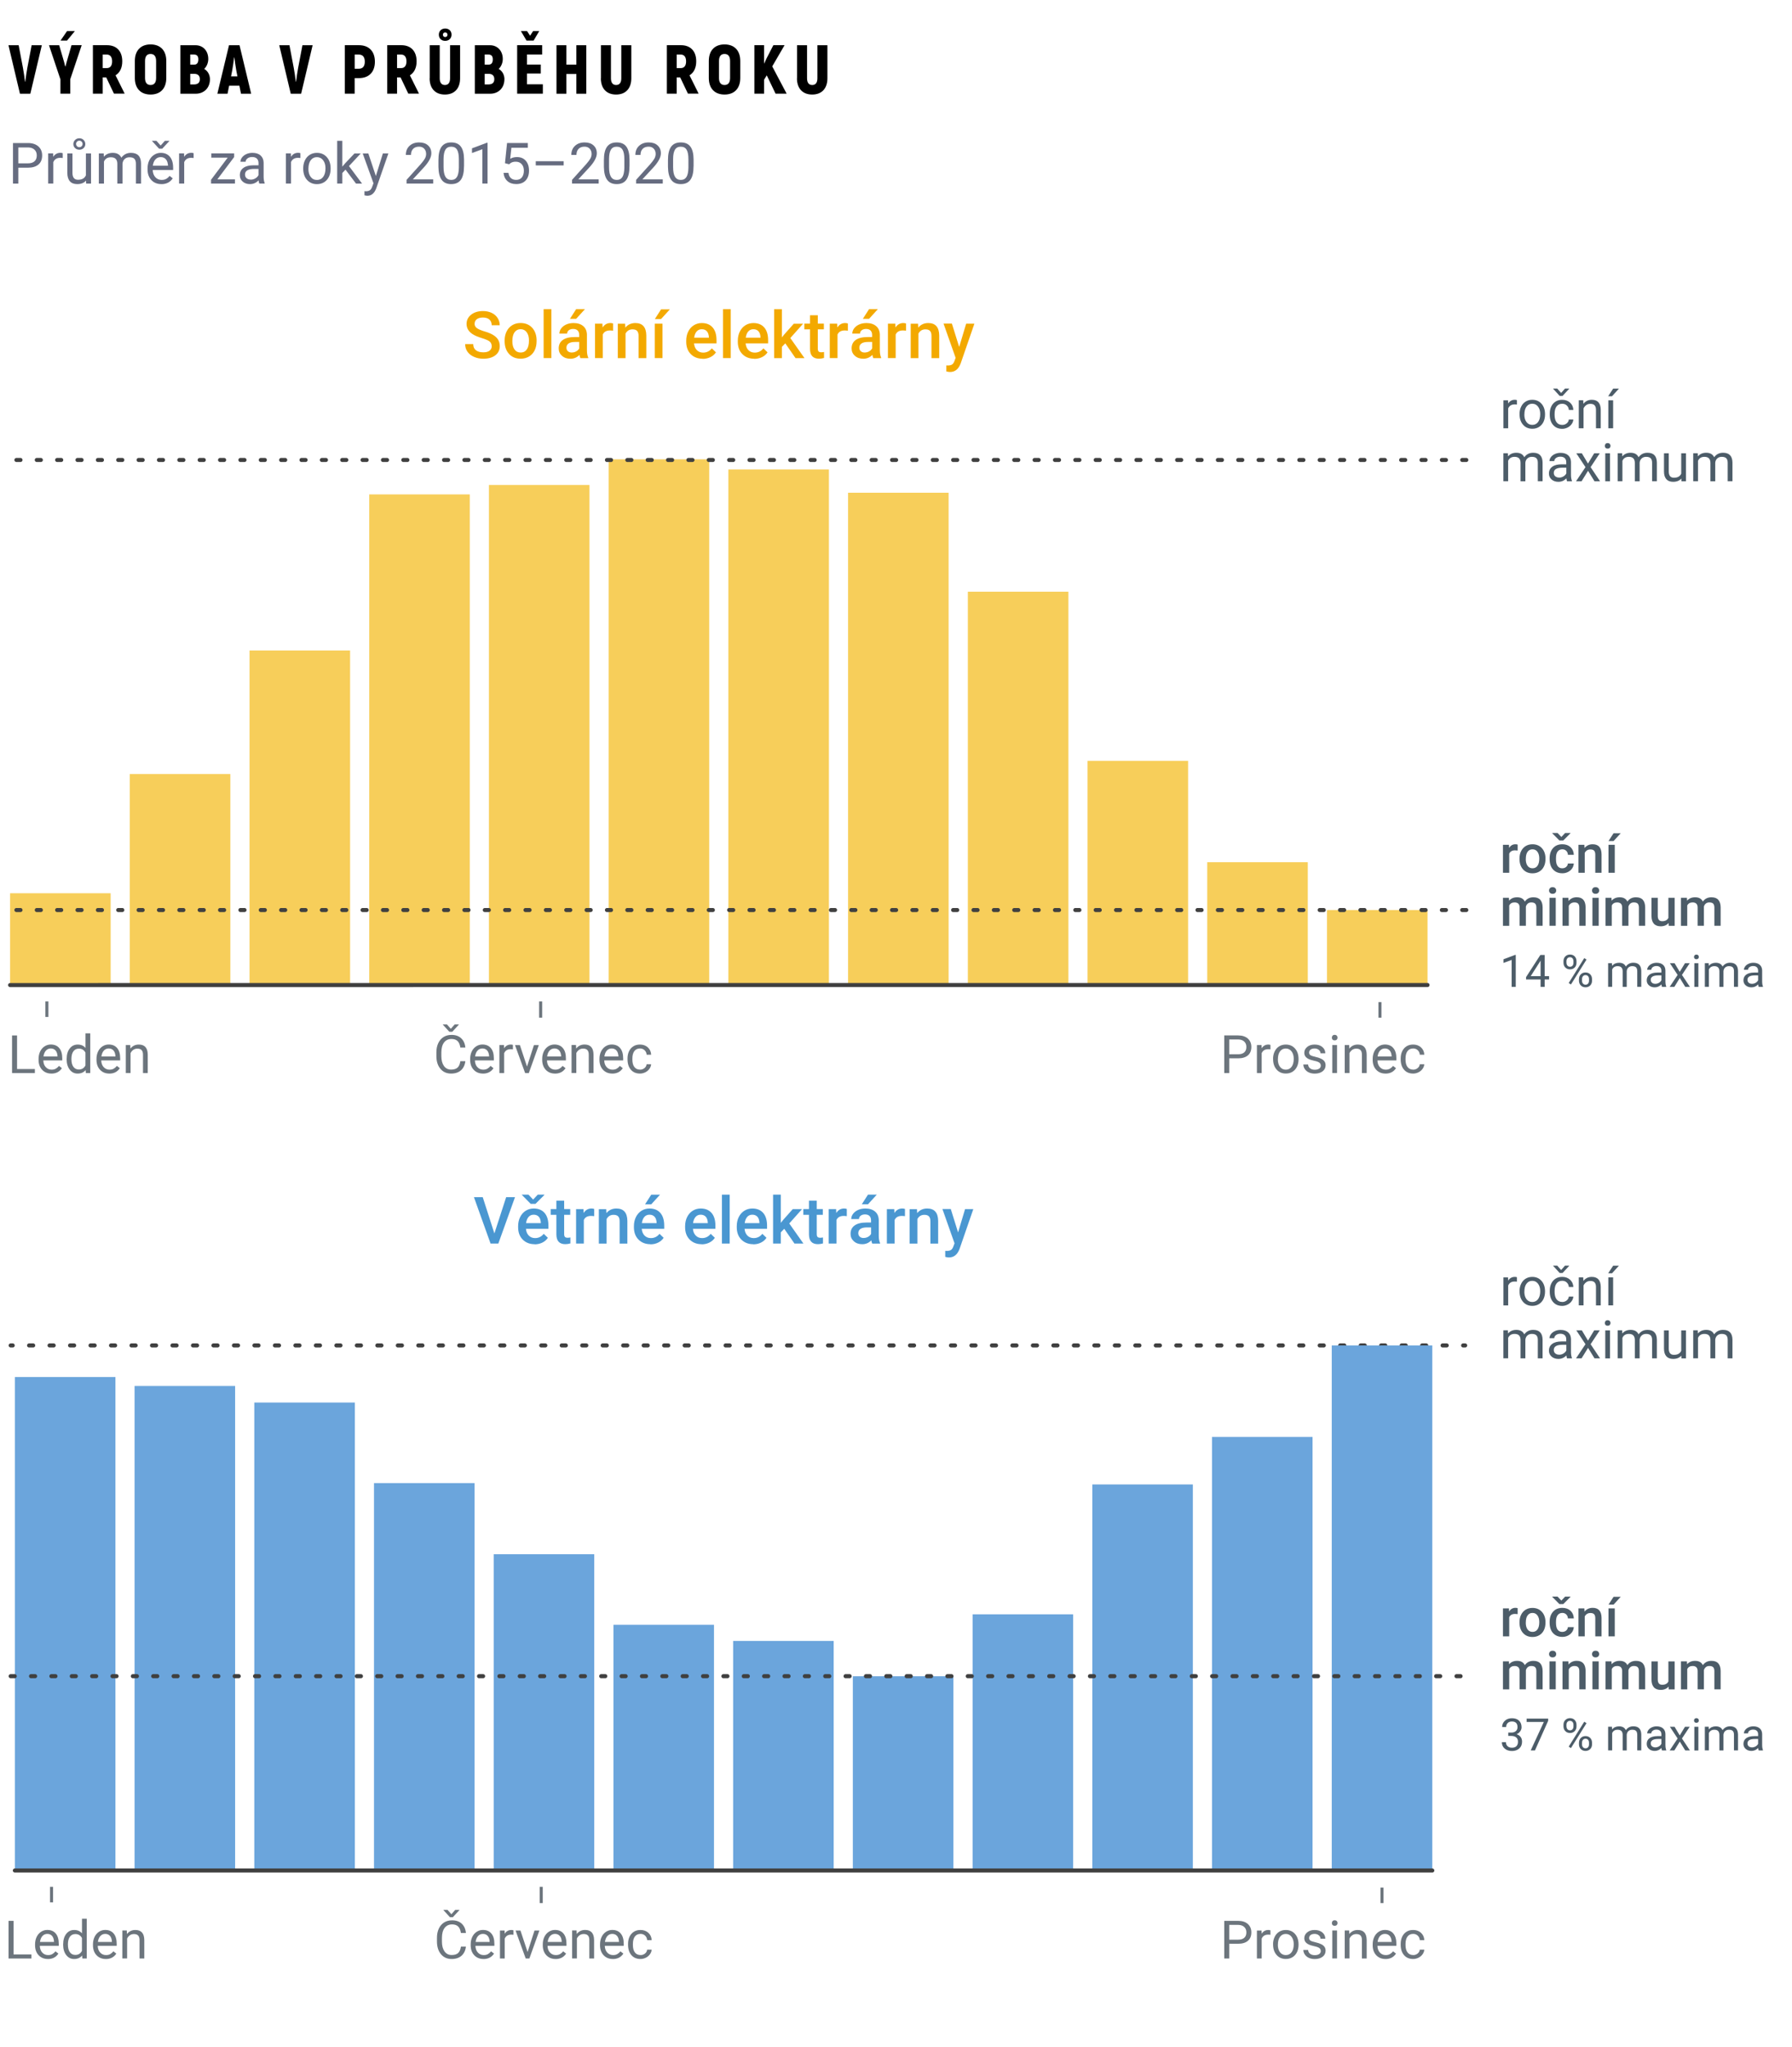 <?xml version="1.0" encoding="UTF-8"?>
<svg xmlns="http://www.w3.org/2000/svg" viewBox="0 0 440 502.29">
  <defs>
    <style>
      .cls-1 {
        fill: #f3a900;
      }

      .cls-2 {
        fill: #f7ce5a;
      }

      .cls-3 {
        fill: #6ba5dc;
      }

      .cls-4 {
        fill: #6c757d;
      }

      .cls-5 {
        fill: #666c80;
      }

      .cls-6 {
        fill: #4c5c68;
      }

      .cls-7 {
        fill: #4a97d1;
      }

      .cls-8, .cls-9, .cls-10 {
        mix-blend-mode: multiply;
      }

      .cls-11 {
        stroke-dasharray: 0 0 1.01 4.02;
      }

      .cls-11, .cls-12, .cls-13, .cls-9, .cls-10 {
        fill: none;
      }

      .cls-11, .cls-12, .cls-9, .cls-10 {
        stroke: #404040;
        stroke-linecap: round;
        stroke-miterlimit: 10;
      }

      .cls-13 {
        stroke: #6c757d;
        stroke-linejoin: round;
        stroke-width: .75px;
      }

      .cls-9 {
        stroke-dasharray: 0 0 1 4;
      }

      .cls-14 {
        isolation: isolate;
      }
    </style>
  </defs>
  <g class="cls-14">
    <g id="Layer_1" data-name="Layer 1">
      <g>
        <path class="cls-1" d="m120.73,84.94c0-.5-.18-.89-.53-1.16-.35-.27-.99-.54-1.9-.82-.92-.28-1.65-.58-2.19-.92-1.04-.65-1.55-1.5-1.55-2.55,0-.92.37-1.67,1.12-2.27.75-.59,1.72-.89,2.91-.89.79,0,1.5.15,2.12.44.62.29,1.11.71,1.46,1.25.35.54.53,1.14.53,1.79h-1.97c0-.59-.19-1.06-.56-1.39-.37-.34-.91-.5-1.6-.5-.65,0-1.15.14-1.5.41-.36.28-.54.66-.54,1.16,0,.42.19.76.58,1.04.39.28,1.02.55,1.91.81.89.26,1.6.56,2.13.9.54.34.93.72,1.18,1.16.25.44.38.94.38,1.53,0,.95-.36,1.7-1.09,2.26-.73.56-1.71.84-2.96.84-.82,0-1.58-.15-2.27-.46-.69-.3-1.23-.73-1.61-1.26-.38-.54-.57-1.16-.57-1.88h1.98c0,.65.21,1.15.64,1.5.43.35,1.04.53,1.84.53.69,0,1.2-.14,1.55-.42.35-.28.52-.65.52-1.11Z"/>
        <path class="cls-1" d="m123.9,83.57c0-.83.16-1.57.49-2.24s.79-1.17,1.38-1.53c.59-.36,1.28-.54,2.05-.54,1.14,0,2.07.37,2.78,1.1s1.09,1.71,1.15,2.92v.45c0,.83-.15,1.58-.47,2.23s-.78,1.16-1.38,1.52c-.6.36-1.29.54-2.07.54-1.19,0-2.15-.4-2.86-1.19-.72-.79-1.07-1.85-1.07-3.18v-.09Zm1.9.16c0,.87.18,1.55.54,2.04s.86.74,1.5.74,1.14-.25,1.5-.75c.36-.5.54-1.23.54-2.2,0-.85-.18-1.53-.55-2.03s-.87-.75-1.5-.75-1.11.25-1.48.74c-.36.49-.55,1.23-.55,2.21Z"/>
        <path class="cls-1" d="m135.38,87.87h-1.9v-12h1.9v12Z"/>
        <path class="cls-1" d="m142.5,87.87c-.08-.16-.16-.42-.22-.79-.6.63-1.34.95-2.22.95s-1.54-.24-2.08-.73c-.54-.48-.8-1.08-.8-1.8,0-.9.33-1.59,1-2.07.67-.48,1.63-.72,2.87-.72h1.16v-.55c0-.44-.12-.79-.37-1.05-.25-.26-.62-.39-1.12-.39-.43,0-.79.11-1.06.32-.28.22-.41.49-.41.82h-1.9c0-.46.15-.9.46-1.3.31-.4.73-.72,1.25-.95.53-.23,1.12-.34,1.77-.34.99,0,1.78.25,2.37.75.59.5.89,1.2.91,2.1v3.81c0,.76.11,1.37.32,1.82v.13h-1.94Zm-2.09-1.37c.38,0,.73-.09,1.06-.27.33-.18.58-.43.75-.73v-1.59h-1.02c-.7,0-1.23.12-1.59.37-.35.24-.53.59-.53,1.04,0,.36.12.66.36.87.24.22.57.32.97.32Zm1.05-10.63h2.16l-2.16,2.37h-1.52s1.52-2.37,1.52-2.37Z"/>
        <path class="cls-1" d="m150.53,81.15c-.25-.04-.51-.06-.77-.06-.87,0-1.46.33-1.76,1v5.78h-1.9v-8.45h1.81l.05.95c.46-.73,1.09-1.1,1.91-1.1.27,0,.49.04.67.11v1.78Z"/>
        <path class="cls-1" d="m153.49,79.42l.05.98c.62-.76,1.45-1.13,2.46-1.13,1.76,0,2.66,1.01,2.69,3.02v5.59h-1.9v-5.48c0-.54-.12-.93-.35-1.19-.23-.26-.61-.39-1.14-.39-.77,0-1.34.35-1.71,1.04v6.02h-1.9v-8.45h1.79Z"/>
        <path class="cls-1" d="m162.67,87.87h-1.9v-8.45h1.9v8.45Zm-.36-11.95h2.16l-2.16,2.37h-1.52s1.52-2.37,1.52-2.37Z"/>
        <path class="cls-1" d="m172.54,88.03c-1.2,0-2.18-.38-2.93-1.14-.75-.76-1.12-1.77-1.12-3.03v-.23c0-.84.16-1.6.49-2.26.33-.66.78-1.18,1.37-1.55.59-.37,1.24-.55,1.97-.55,1.15,0,2.04.37,2.67,1.1.63.73.94,1.77.94,3.12v.77h-5.52c.06.7.29,1.25.7,1.66.41.41.92.61,1.54.61.87,0,1.58-.35,2.12-1.05l1.02.98c-.34.51-.79.9-1.36,1.18-.57.28-1.2.42-1.9.42Zm-.23-7.24c-.52,0-.94.18-1.26.55-.32.36-.52.87-.61,1.52h3.62v-.14c-.04-.64-.21-1.12-.51-1.44-.3-.33-.71-.49-1.23-.49Z"/>
        <path class="cls-1" d="m179.42,87.87h-1.9v-12h1.9v12Z"/>
        <path class="cls-1" d="m185.21,88.03c-1.2,0-2.18-.38-2.93-1.14-.75-.76-1.12-1.77-1.12-3.03v-.23c0-.84.16-1.6.49-2.26.33-.66.78-1.18,1.37-1.55.59-.37,1.24-.55,1.97-.55,1.15,0,2.04.37,2.67,1.1.63.73.94,1.77.94,3.12v.77h-5.52c.06.7.29,1.25.7,1.66.41.41.92.61,1.54.61.87,0,1.58-.35,2.12-1.05l1.02.98c-.34.51-.79.9-1.36,1.18-.57.28-1.2.42-1.9.42Zm-.23-7.24c-.52,0-.94.18-1.26.55-.32.36-.52.87-.61,1.52h3.62v-.14c-.04-.64-.21-1.12-.51-1.44-.3-.33-.71-.49-1.23-.49Z"/>
        <path class="cls-1" d="m192.82,84.25l-.84.87v2.76h-1.9v-12h1.9v6.92l.59-.74,2.34-2.63h2.28l-3.14,3.52,3.48,4.93h-2.2l-2.51-3.62Z"/>
        <path class="cls-1" d="m200.8,77.36v2.05h1.49v1.41h-1.49v4.72c0,.32.06.56.19.7.13.14.36.21.68.21.22,0,.44-.03.66-.08v1.47c-.43.12-.85.18-1.25.18-1.46,0-2.19-.8-2.19-2.41v-4.79h-1.39v-1.41h1.39v-2.05h1.9Z"/>
        <path class="cls-1" d="m208.17,81.15c-.25-.04-.51-.06-.77-.06-.87,0-1.46.33-1.76,1v5.78h-1.9v-8.45h1.81l.05.95c.46-.73,1.09-1.1,1.91-1.1.27,0,.49.04.67.11v1.78Z"/>
        <path class="cls-1" d="m214.42,87.87c-.08-.16-.16-.42-.22-.79-.6.63-1.34.95-2.22.95s-1.54-.24-2.08-.73c-.54-.48-.8-1.08-.8-1.8,0-.9.33-1.59,1-2.07.67-.48,1.63-.72,2.87-.72h1.16v-.55c0-.44-.12-.79-.37-1.05-.25-.26-.62-.39-1.12-.39-.43,0-.79.11-1.06.32-.28.22-.41.49-.41.82h-1.9c0-.46.15-.9.46-1.3.31-.4.73-.72,1.25-.95.53-.23,1.12-.34,1.77-.34.99,0,1.78.25,2.37.75.59.5.89,1.2.91,2.1v3.81c0,.76.11,1.37.32,1.82v.13h-1.94Zm-2.09-1.37c.38,0,.73-.09,1.06-.27.33-.18.58-.43.75-.73v-1.59h-1.02c-.7,0-1.23.12-1.59.37-.35.24-.53.59-.53,1.04,0,.36.12.66.36.87.24.22.57.32.97.32Zm1.05-10.63h2.16l-2.16,2.37h-1.52s1.52-2.37,1.52-2.37Z"/>
        <path class="cls-1" d="m222.45,81.15c-.25-.04-.51-.06-.77-.06-.87,0-1.46.33-1.76,1v5.78h-1.9v-8.45h1.81l.05.95c.46-.73,1.09-1.1,1.91-1.1.27,0,.49.04.67.11v1.78Z"/>
        <path class="cls-1" d="m225.41,79.42l.05.98c.62-.76,1.45-1.13,2.46-1.13,1.76,0,2.66,1.01,2.69,3.02v5.59h-1.9v-5.48c0-.54-.12-.93-.35-1.19-.23-.26-.61-.39-1.14-.39-.77,0-1.34.35-1.71,1.04v6.02h-1.9v-8.45h1.79Z"/>
        <path class="cls-1" d="m235.51,85.15l1.72-5.73h2.02l-3.36,9.73c-.52,1.42-1.39,2.13-2.62,2.13-.28,0-.58-.05-.91-.14v-1.48l.36.02c.48,0,.84-.09,1.08-.26.24-.17.43-.47.57-.88l.27-.73-2.97-8.41h2.05l1.79,5.73Z"/>
      </g>
      <g>
        <path d="m2.08,11.1h2.5l1.07,5.63c.17.87.37,2.33.49,3.31h.07c.12-.99.32-2.45.49-3.31l1.07-5.63h2.5l-2.82,11.9h-2.55l-2.82-11.9Z"/>
        <path d="m14.83,19.46l-2.8-8.36h2.5l.97,3.3c.12.39.39,1.33.51,1.9h.07c.14-.58.41-1.51.54-1.96l.94-3.25h2.5l-2.81,8.36v3.54h-2.41v-3.54Zm1.63-11.83h1.92l-1.92,2.33h-1.6l1.6-2.33Z"/>
        <path d="m26.07,19h-.85v3.99h-2.41v-11.9h3.45c2.36,0,3.76,1.46,3.76,3.96,0,1.61-.6,2.8-1.65,3.43l2.24,4.5h-2.63l-1.9-3.99Zm-.85-2.29h1c.85,0,1.31-.58,1.31-1.65s-.46-1.67-1.31-1.67h-1v3.31Z"/>
        <path d="m33.11,19.14v-4.18c0-2.55,1.44-4.06,3.86-4.06s3.86,1.51,3.86,4.06v4.18c0,2.55-1.44,4.06-3.86,4.06s-3.86-1.51-3.86-4.06Zm5.22,0v-4.18c0-1.12-.46-1.72-1.36-1.72s-1.36.59-1.36,1.72v4.18c0,1.12.46,1.72,1.36,1.72s1.36-.6,1.36-1.72Z"/>
        <path d="m51.55,19.45c0,2.12-1.46,3.55-3.5,3.55h-3.76v-11.9h3.71c1.84,0,3.14,1.36,3.14,3.38,0,.9-.37,1.85-1,2.43.88.51,1.41,1.46,1.41,2.53Zm-4.84-6.07v2.48h.95c.68,0,1.04-.44,1.04-1.27s-.34-1.21-1.12-1.21h-.87Zm2.36,6.05c0-.87-.49-1.31-1.39-1.31h-.97v2.6h.92c.95,0,1.44-.44,1.44-1.29Z"/>
        <path d="m58.78,21.03h-2.52l-.39,1.97h-2.5l2.86-11.9h2.58l2.86,11.9h-2.5l-.39-1.97Zm-.48-2.29l-.27-1.36c-.15-.85-.36-2.29-.48-3.26h-.07c-.12.97-.31,2.41-.48,3.26l-.27,1.36h1.56Z"/>
        <path d="m68.57,11.1h2.5l1.07,5.63c.17.87.37,2.33.49,3.31h.07c.12-.99.32-2.45.49-3.31l1.07-5.63h2.5l-2.82,11.9h-2.55l-2.82-11.9Z"/>
        <path d="m92.05,15.14c0,2.53-1.46,4.03-3.93,4.03h-1.04v3.82h-2.41v-11.9h3.45c2.46,0,3.93,1.5,3.93,4.05Zm-2.48,0c0-1.16-.51-1.75-1.48-1.75h-1v3.48h1c.97,0,1.48-.59,1.48-1.73Z"/>
        <path d="m98.34,19h-.85v3.99h-2.41v-11.9h3.45c2.36,0,3.76,1.46,3.76,3.96,0,1.61-.6,2.8-1.65,3.43l2.24,4.5h-2.63l-1.9-3.99Zm-.85-2.29h1c.85,0,1.31-.58,1.31-1.65s-.46-1.67-1.31-1.67h-1v3.31Z"/>
        <path d="m105.51,19.21v-8.11h2.46v8.11c0,1.07.43,1.65,1.27,1.65s1.27-.58,1.27-1.65v-8.11h2.46v8.11c0,2.5-1.39,3.99-3.74,3.99s-3.74-1.5-3.74-3.99Zm2.24-10.71c0-.88.63-1.5,1.56-1.5s1.56.61,1.56,1.5-.63,1.53-1.56,1.53-1.56-.61-1.56-1.53Zm2.12.02c0-.34-.22-.56-.56-.56s-.56.22-.56.56.22.56.56.56.56-.22.56-.56Z"/>
        <path d="m123.85,19.45c0,2.12-1.46,3.55-3.5,3.55h-3.76v-11.9h3.71c1.84,0,3.15,1.36,3.15,3.38,0,.9-.37,1.85-1,2.43.88.51,1.41,1.46,1.41,2.53Zm-4.84-6.07v2.48h.95c.68,0,1.04-.44,1.04-1.27s-.34-1.21-1.12-1.21h-.87Zm2.36,6.05c0-.87-.49-1.31-1.39-1.31h-.97v2.6h.92c.95,0,1.44-.44,1.44-1.29Z"/>
        <path d="m133.29,20.7v2.29h-6.31v-11.9h6.14v2.29h-3.72v2.46h3.38v2.21h-3.38v2.63h3.89Zm-4.01-10.74l-1.38-2.33h1.51l.75,1.14.73-1.14h1.51l-1.38,2.33h-1.75Z"/>
        <path d="m143.95,11.1v11.9h-2.43v-4.84h-2.45v4.84h-2.43v-11.9h2.43v4.76h2.45v-4.76h2.43Z"/>
        <path d="m147.55,19.21v-8.11h2.46v8.11c0,1.07.43,1.65,1.27,1.65s1.27-.58,1.27-1.65v-8.11h2.46v8.11c0,2.5-1.39,3.99-3.74,3.99s-3.74-1.5-3.74-3.99Z"/>
        <path d="m167,19h-.85v3.99h-2.41v-11.9h3.45c2.36,0,3.76,1.46,3.76,3.96,0,1.61-.6,2.8-1.65,3.43l2.24,4.5h-2.63l-1.9-3.99Zm-.85-2.29h1c.85,0,1.31-.58,1.31-1.65s-.46-1.67-1.31-1.67h-1v3.31Z"/>
        <path d="m174.04,19.14v-4.18c0-2.55,1.44-4.06,3.86-4.06s3.86,1.51,3.86,4.06v4.18c0,2.55-1.44,4.06-3.86,4.06s-3.86-1.51-3.86-4.06Zm5.22,0v-4.18c0-1.12-.46-1.72-1.36-1.72s-1.36.59-1.36,1.72v4.18c0,1.12.46,1.72,1.36,1.72s1.36-.6,1.36-1.72Z"/>
        <path d="m188.27,18.49l-.66,1.07v3.43h-2.38v-11.9h2.38v4.56l.61-1.33,1.67-3.23h2.75l-3.03,5.2,3.54,6.7h-2.72l-2.16-4.5Z"/>
        <path d="m195.7,19.21v-8.11h2.46v8.11c0,1.07.43,1.65,1.27,1.65s1.27-.58,1.27-1.65v-8.11h2.46v8.11c0,2.5-1.39,3.99-3.74,3.99s-3.74-1.5-3.74-3.99Z"/>
      </g>
      <g>
        <path class="cls-5" d="m4.5,41.15v3.9h-1.31v-9.95h3.67c1.09,0,1.94.28,2.56.83s.93,1.29.93,2.21c0,.97-.3,1.71-.91,2.23-.6.52-1.47.78-2.59.78h-2.34Zm0-1.07h2.36c.7,0,1.24-.17,1.61-.5s.56-.81.56-1.43-.19-1.07-.56-1.42-.89-.54-1.54-.55h-2.43v3.91Z"/>
        <path class="cls-5" d="m15.4,38.78c-.19-.03-.4-.05-.62-.05-.83,0-1.39.35-1.69,1.06v5.25h-1.26v-7.4h1.23l.02.85c.41-.66,1-.99,1.76-.99.25,0,.43.03.56.1v1.18Z"/>
        <path class="cls-5" d="m21.13,44.31c-.49.58-1.21.87-2.17.87-.79,0-1.39-.23-1.8-.69-.41-.46-.62-1.14-.63-2.03v-4.81h1.26v4.78c0,1.12.46,1.68,1.37,1.68.97,0,1.61-.36,1.93-1.08v-5.38h1.26v7.4h-1.2l-.03-.73Zm-.18-8.97c0,.4-.14.73-.42,1-.28.27-.63.4-1.05.4s-.77-.13-1.05-.4-.42-.6-.42-.99.14-.73.42-1,.63-.42,1.05-.42.77.14,1.05.42.42.61.42,1Zm-2.26,0c0,.21.08.4.23.55s.34.23.56.23.41-.08.56-.23.23-.34.23-.56-.08-.41-.23-.57c-.15-.16-.34-.24-.56-.24s-.42.08-.57.24-.23.35-.23.57Z"/>
        <path class="cls-5" d="m25.47,37.65l.03.82c.54-.64,1.27-.96,2.19-.96,1.03,0,1.74.4,2.11,1.19.25-.36.57-.64.96-.86s.86-.33,1.4-.33c1.62,0,2.45.86,2.47,2.58v4.96h-1.26v-4.88c0-.53-.12-.92-.36-1.19-.24-.26-.65-.39-1.22-.39-.47,0-.86.14-1.17.42-.31.28-.49.66-.54,1.13v4.91h-1.27v-4.85c0-1.08-.53-1.61-1.58-1.61-.83,0-1.4.35-1.7,1.06v5.4h-1.26v-7.4h1.2Z"/>
        <path class="cls-5" d="m39.62,45.18c-1,0-1.82-.33-2.45-.99-.63-.66-.94-1.54-.94-2.64v-.23c0-.73.14-1.39.42-1.97.28-.58.67-1.03,1.18-1.35.5-.33,1.05-.49,1.64-.49.96,0,1.71.32,2.24.95s.8,1.54.8,2.72v.53h-5.01c.02.73.23,1.32.64,1.77.41.45.93.67,1.56.67.45,0,.82-.09,1.13-.27s.58-.42.81-.72l.77.6c-.62.95-1.55,1.43-2.79,1.43Zm-.17-9.47l1.03-1.16h1.09v.07l-1.74,1.87h-.77l-1.72-1.87v-.07h1.07l1.03,1.16Zm.01,2.84c-.51,0-.94.19-1.29.56-.35.37-.56.89-.64,1.56h3.71v-.1c-.04-.64-.21-1.14-.52-1.49-.31-.35-.73-.53-1.26-.53Z"/>
        <path class="cls-5" d="m47.54,38.78c-.19-.03-.4-.05-.62-.05-.83,0-1.39.35-1.69,1.06v5.25h-1.26v-7.4h1.23l.02.85c.41-.66,1-.99,1.76-.99.25,0,.43.03.56.1v1.18Z"/>
        <path class="cls-5" d="m53.36,44.01h4.33v1.03h-5.87v-.93l4.08-5.42h-4.02v-1.05h5.61v.9l-4.12,5.47Z"/>
        <path class="cls-5" d="m63.67,45.04c-.07-.15-.13-.41-.18-.78-.59.61-1.29.92-2.11.92-.73,0-1.33-.21-1.79-.62-.47-.41-.7-.93-.7-1.57,0-.77.29-1.37.88-1.79.59-.43,1.41-.64,2.47-.64h1.23v-.58c0-.44-.13-.79-.4-1.06-.26-.26-.65-.39-1.17-.39-.45,0-.83.11-1.13.34s-.46.5-.46.83h-1.27c0-.37.13-.73.39-1.07.26-.34.62-.62,1.07-.82s.94-.3,1.48-.3c.85,0,1.52.21,2,.64.48.43.73,1.01.75,1.76v3.4c0,.68.09,1.22.26,1.62v.11h-1.33Zm-2.1-.96c.4,0,.77-.1,1.13-.31s.61-.47.77-.8v-1.52h-.99c-1.55,0-2.32.45-2.32,1.36,0,.4.13.71.4.93s.6.33,1.02.33Z"/>
        <path class="cls-5" d="m73.76,38.78c-.19-.03-.4-.05-.62-.05-.83,0-1.39.35-1.69,1.06v5.25h-1.26v-7.4h1.23l.02.85c.41-.66,1-.99,1.76-.99.25,0,.43.03.56.1v1.18Z"/>
        <path class="cls-5" d="m74.45,41.28c0-.72.14-1.38.43-1.96s.68-1.03,1.19-1.34,1.09-.47,1.74-.47c1.01,0,1.82.35,2.44,1.05s.93,1.62.93,2.78v.09c0,.72-.14,1.37-.41,1.94-.28.57-.67,1.02-1.18,1.34s-1.1.48-1.77.48c-1,0-1.81-.35-2.44-1.05s-.93-1.62-.93-2.77v-.09Zm1.27.15c0,.82.19,1.48.57,1.98s.89.75,1.53.75,1.15-.25,1.53-.75c.38-.5.57-1.21.57-2.12,0-.81-.19-1.47-.58-1.97-.39-.5-.9-.76-1.53-.76s-1.13.25-1.51.75-.57,1.21-.57,2.13Z"/>
        <path class="cls-5" d="m84.84,41.62l-.79.83v2.6h-1.26v-10.5h1.26v6.35l.68-.81,2.3-2.43h1.54l-2.88,3.09,3.21,4.31h-1.48l-2.58-3.42Z"/>
        <path class="cls-5" d="m92.29,43.19l1.72-5.54h1.35l-2.97,8.54c-.46,1.23-1.19,1.85-2.19,1.85l-.24-.02-.47-.09v-1.03l.34.03c.43,0,.76-.09,1-.26s.44-.49.59-.95l.28-.75-2.64-7.31h1.38l1.85,5.54Z"/>
        <path class="cls-5" d="m106.35,45.04h-6.52v-.91l3.45-3.83c.51-.58.86-1.05,1.06-1.41.19-.36.29-.74.29-1.12,0-.52-.16-.95-.47-1.28s-.73-.5-1.26-.5c-.63,0-1.12.18-1.47.54-.35.36-.52.86-.52,1.49h-1.26c0-.92.29-1.66.89-2.22s1.38-.85,2.37-.85c.93,0,1.66.24,2.19.73.54.48.81,1.13.81,1.94,0,.98-.62,2.15-1.87,3.5l-2.67,2.89h5v1.03Z"/>
        <path class="cls-5" d="m113.93,40.8c0,1.48-.25,2.58-.76,3.3s-1.3,1.08-2.37,1.08-1.85-.35-2.36-1.06c-.51-.7-.77-1.75-.79-3.15v-1.69c0-1.46.25-2.55.76-3.26s1.3-1.07,2.38-1.07,1.86.34,2.37,1.03c.51.69.77,1.74.78,3.17v1.64Zm-1.26-1.73c0-1.07-.15-1.85-.45-2.34-.3-.49-.78-.73-1.43-.73s-1.12.24-1.42.73-.45,1.24-.46,2.25v2.02c0,1.08.16,1.87.47,2.38.31.51.79.77,1.42.77s1.09-.24,1.39-.72.46-1.24.48-2.28v-2.07Z"/>
        <path class="cls-5" d="m119.71,45.04h-1.27v-8.43l-2.55.94v-1.15l3.62-1.36h.2v10Z"/>
        <path class="cls-5" d="m123.99,40.05l.51-4.96h5.1v1.17h-4.03l-.3,2.71c.49-.29,1.04-.43,1.66-.43.91,0,1.63.3,2.16.9.53.6.8,1.41.8,2.43s-.28,1.83-.83,2.42c-.55.59-1.33.88-2.32.88-.88,0-1.6-.24-2.15-.73s-.87-1.16-.95-2.02h1.2c.08.57.28,1,.61,1.29.33.29.76.43,1.3.43.59,0,1.05-.2,1.38-.6s.5-.96.5-1.66c0-.67-.18-1.2-.54-1.6-.36-.4-.84-.6-1.45-.6-.55,0-.98.12-1.3.36l-.33.27-1.01-.26Z"/>
        <path class="cls-5" d="m138.4,40.59h-6.85v-1.03h6.85v1.03Z"/>
        <path class="cls-5" d="m146.98,45.04h-6.52v-.91l3.45-3.83c.51-.58.86-1.05,1.06-1.41.19-.36.29-.74.29-1.12,0-.52-.16-.95-.47-1.28s-.73-.5-1.26-.5c-.63,0-1.12.18-1.47.54-.35.36-.52.86-.52,1.49h-1.26c0-.92.29-1.66.89-2.22s1.38-.85,2.37-.85c.93,0,1.66.24,2.19.73.54.48.81,1.13.81,1.94,0,.98-.62,2.15-1.87,3.5l-2.67,2.89h5v1.03Z"/>
        <path class="cls-5" d="m154.56,40.8c0,1.48-.25,2.58-.76,3.3s-1.3,1.08-2.37,1.08-1.85-.35-2.36-1.06c-.51-.7-.77-1.75-.79-3.15v-1.69c0-1.46.25-2.55.76-3.26s1.3-1.07,2.38-1.07,1.86.34,2.37,1.03c.51.69.77,1.74.78,3.17v1.64Zm-1.26-1.73c0-1.07-.15-1.85-.45-2.34-.3-.49-.78-.73-1.43-.73s-1.12.24-1.42.73-.45,1.24-.46,2.25v2.02c0,1.08.16,1.87.47,2.38.31.51.79.77,1.42.77s1.09-.24,1.39-.72.46-1.24.48-2.28v-2.07Z"/>
        <path class="cls-5" d="m162.71,45.04h-6.52v-.91l3.45-3.83c.51-.58.86-1.05,1.06-1.41.19-.36.29-.74.29-1.12,0-.52-.16-.95-.47-1.28s-.73-.5-1.26-.5c-.63,0-1.12.18-1.47.54-.35.36-.52.86-.52,1.49h-1.26c0-.92.29-1.66.89-2.22s1.38-.85,2.37-.85c.93,0,1.66.24,2.19.73.54.48.81,1.13.81,1.94,0,.98-.62,2.15-1.87,3.5l-2.67,2.89h5v1.03Z"/>
        <path class="cls-5" d="m170.29,40.8c0,1.48-.25,2.58-.76,3.3s-1.3,1.08-2.37,1.08-1.85-.35-2.36-1.06c-.51-.7-.77-1.75-.79-3.15v-1.69c0-1.46.25-2.55.76-3.26s1.3-1.07,2.38-1.07,1.86.34,2.37,1.03c.51.69.77,1.74.78,3.17v1.64Zm-1.26-1.73c0-1.07-.15-1.85-.45-2.34-.3-.49-.78-.73-1.43-.73s-1.12.24-1.42.73-.45,1.24-.46,2.25v2.02c0,1.08.16,1.87.47,2.38.31.51.79.77,1.42.77s1.09-.24,1.39-.72.46-1.24.48-2.28v-2.07Z"/>
      </g>
    </g>
    <g id="Infografika">
      <g>
        <rect class="cls-2" x="2.48" y="219.19" width="24.69" height="22.53"/>
        <rect class="cls-2" x="31.87" y="189.94" width="24.69" height="51.77"/>
        <rect class="cls-2" x="61.27" y="159.63" width="24.69" height="82.09"/>
        <rect class="cls-2" x="90.66" y="121.32" width="24.69" height="120.4"/>
        <rect class="cls-2" x="120.05" y="119.01" width="24.69" height="122.71"/>
        <rect class="cls-2" x="149.45" y="112.71" width="24.69" height="129"/>
        <rect class="cls-2" x="178.84" y="115.19" width="24.69" height="126.53"/>
        <rect class="cls-2" x="208.23" y="120.91" width="24.69" height="120.81"/>
        <rect class="cls-2" x="237.64" y="145.2" width="24.69" height="96.51"/>
        <rect class="cls-2" x="267.03" y="186.7" width="24.69" height="55.02"/>
        <rect class="cls-2" x="296.42" y="211.57" width="24.69" height="30.15"/>
        <rect class="cls-2" x="325.82" y="223.31" width="24.69" height="18.4"/>
      </g>
      <g>
        <path class="cls-4" d="m4.18,262.32h4.38v1H2.96v-9.24h1.23v8.25Z"/>
        <path class="cls-4" d="m12.62,263.44c-.93,0-1.69-.31-2.27-.92-.58-.61-.88-1.43-.88-2.45v-.22c0-.68.13-1.29.39-1.83.26-.54.62-.95,1.09-1.26.47-.3.97-.45,1.52-.45.89,0,1.59.29,2.08.88.5.59.74,1.43.74,2.53v.49h-4.65c.02.68.21,1.22.59,1.64.38.42.86.63,1.44.63.41,0,.77-.08,1.05-.25.29-.17.54-.39.76-.67l.72.56c-.58.88-1.44,1.33-2.59,1.33Zm-.15-6.16c-.47,0-.87.17-1.19.52-.32.35-.52.83-.6,1.45h3.44v-.09c-.03-.6-.19-1.06-.48-1.39-.29-.33-.68-.49-1.17-.49Z"/>
        <path class="cls-4" d="m16.37,259.82c0-1.05.25-1.9.75-2.54s1.15-.96,1.96-.96,1.44.27,1.91.83v-3.58h1.17v9.75h-1.08l-.06-.74c-.47.58-1.12.86-1.96.86s-1.44-.33-1.95-.98c-.5-.65-.75-1.5-.75-2.55v-.09Zm1.17.13c0,.78.16,1.39.48,1.83.32.44.77.66,1.33.66.74,0,1.29-.33,1.63-1v-3.15c-.35-.65-.89-.97-1.62-.97-.58,0-1.02.22-1.35.67s-.48,1.1-.48,1.97Z"/>
        <path class="cls-4" d="m26.84,263.44c-.93,0-1.69-.31-2.27-.92-.58-.61-.88-1.43-.88-2.45v-.22c0-.68.13-1.29.39-1.83.26-.54.62-.95,1.09-1.26.47-.3.97-.45,1.52-.45.89,0,1.59.29,2.08.88.5.59.74,1.43.74,2.53v.49h-4.65c.02.68.21,1.22.59,1.64.38.42.86.63,1.44.63.41,0,.77-.08,1.05-.25.29-.17.54-.39.76-.67l.72.56c-.58.88-1.44,1.33-2.59,1.33Zm-.15-6.16c-.47,0-.87.17-1.19.52-.32.35-.52.83-.6,1.45h3.44v-.09c-.03-.6-.19-1.06-.48-1.39-.29-.33-.68-.49-1.17-.49Z"/>
        <path class="cls-4" d="m31.98,256.45l.04.86c.52-.66,1.21-.99,2.06-.99,1.45,0,2.18.82,2.2,2.46v4.54h-1.17v-4.54c0-.5-.12-.86-.34-1.1-.22-.24-.57-.36-1.04-.36-.38,0-.72.1-1,.3s-.51.47-.67.8v4.89h-1.17v-6.87h1.11Z"/>
      </g>
      <g>
        <path class="cls-4" d="m114.26,260.38c-.11.98-.48,1.73-1.08,2.26-.61.53-1.41.8-2.42.8-1.09,0-1.97-.39-2.62-1.17-.66-.78-.99-1.83-.99-3.14v-.89c0-.86.15-1.61.46-2.27.31-.65.74-1.15,1.3-1.5s1.21-.52,1.96-.52c.98,0,1.77.27,2.36.82.59.55.94,1.31,1.03,2.28h-1.23c-.11-.74-.34-1.27-.69-1.6-.35-.33-.85-.5-1.48-.5-.78,0-1.39.29-1.83.86-.44.58-.66,1.4-.66,2.46v.9c0,1,.21,1.8.63,2.4.42.59,1,.89,1.76.89.68,0,1.2-.15,1.56-.46.36-.31.6-.84.72-1.6h1.23Zm-3.57-7.92l.95-1.08h1.02v.06l-1.61,1.74h-.72l-1.59-1.74v-.06h1l.96,1.08Z"/>
        <path class="cls-4" d="m118.59,263.44c-.93,0-1.69-.31-2.27-.92-.58-.61-.88-1.43-.88-2.45v-.22c0-.68.13-1.29.39-1.83.26-.54.62-.95,1.09-1.26.47-.3.97-.45,1.52-.45.89,0,1.59.29,2.08.88.5.59.74,1.43.74,2.53v.49h-4.65c.02.68.21,1.22.59,1.64.38.42.86.63,1.44.63.41,0,.77-.08,1.05-.25.29-.17.54-.39.76-.67l.72.56c-.58.88-1.44,1.33-2.59,1.33Zm-.15-6.16c-.47,0-.87.17-1.19.52-.32.35-.52.83-.6,1.45h3.44v-.09c-.03-.6-.19-1.06-.48-1.39-.29-.33-.68-.49-1.17-.49Z"/>
        <path class="cls-4" d="m125.94,257.5c-.18-.03-.37-.04-.58-.04-.77,0-1.29.33-1.57.98v4.88h-1.17v-6.87h1.14l.02.79c.39-.61.93-.92,1.64-.92.23,0,.4.03.52.09v1.09Z"/>
        <path class="cls-4" d="m129.4,261.72l1.7-5.27h1.2l-2.46,6.87h-.9l-2.49-6.87h1.2l1.75,5.27Z"/>
        <path class="cls-4" d="m136.28,263.44c-.93,0-1.69-.31-2.27-.92-.58-.61-.88-1.43-.88-2.45v-.22c0-.68.13-1.29.39-1.83.26-.54.62-.95,1.09-1.26.47-.3.97-.45,1.52-.45.89,0,1.59.29,2.08.88.5.59.74,1.43.74,2.53v.49h-4.65c.02.68.21,1.22.59,1.64.38.42.86.63,1.44.63.41,0,.77-.08,1.05-.25.29-.17.54-.39.76-.67l.72.56c-.58.88-1.44,1.33-2.59,1.33Zm-.15-6.16c-.47,0-.87.17-1.19.52-.32.35-.52.83-.6,1.45h3.44v-.09c-.03-.6-.19-1.06-.48-1.39-.29-.33-.68-.49-1.17-.49Z"/>
        <path class="cls-4" d="m141.43,256.44l.04.86c.52-.66,1.21-.99,2.06-.99,1.45,0,2.18.82,2.2,2.46v4.54h-1.17v-4.54c0-.5-.12-.86-.34-1.1-.22-.24-.57-.36-1.04-.36-.38,0-.72.1-1,.3s-.51.47-.67.8v4.89h-1.17v-6.87h1.11Z"/>
        <path class="cls-4" d="m150.34,263.44c-.93,0-1.69-.31-2.27-.92-.58-.61-.88-1.43-.88-2.45v-.22c0-.68.13-1.29.39-1.83.26-.54.62-.95,1.09-1.26.47-.3.97-.45,1.52-.45.89,0,1.59.29,2.08.88.5.59.74,1.43.74,2.53v.49h-4.65c.02.68.21,1.22.59,1.64.38.42.86.63,1.44.63.41,0,.77-.08,1.05-.25.29-.17.54-.39.76-.67l.72.56c-.58.88-1.44,1.33-2.59,1.33Zm-.15-6.16c-.47,0-.87.17-1.19.52-.32.35-.52.83-.6,1.45h3.44v-.09c-.03-.6-.19-1.06-.48-1.39-.29-.33-.68-.49-1.17-.49Z"/>
        <path class="cls-4" d="m157.14,262.48c.42,0,.79-.13,1.1-.38s.49-.57.52-.95h1.11c-.02.39-.16.77-.41,1.12s-.58.64-1,.85c-.42.21-.86.32-1.32.32-.94,0-1.68-.31-2.23-.94-.55-.62-.83-1.48-.83-2.56v-.2c0-.67.12-1.26.37-1.78s.6-.92,1.06-1.21c.46-.29,1-.43,1.63-.43.77,0,1.41.23,1.92.69.51.46.78,1.06.82,1.8h-1.11c-.03-.44-.2-.81-.5-1.1-.3-.29-.68-.43-1.12-.43-.6,0-1.06.21-1.39.64-.33.43-.49,1.05-.49,1.86v.22c0,.79.16,1.4.49,1.83.33.43.79.64,1.4.64Z"/>
      </g>
      <g>
        <path class="cls-4" d="m301.82,259.7v3.62h-1.22v-9.24h3.41c1.01,0,1.8.26,2.38.77.57.52.86,1.2.86,2.05,0,.9-.28,1.59-.84,2.07-.56.48-1.36.73-2.41.73h-2.18Zm0-1h2.19c.65,0,1.15-.15,1.5-.46.35-.31.52-.75.52-1.33,0-.55-.17-.99-.52-1.32-.35-.33-.82-.5-1.43-.52h-2.26v3.63Z"/>
        <path class="cls-4" d="m311.94,257.5c-.18-.03-.37-.04-.58-.04-.77,0-1.29.33-1.57.98v4.88h-1.17v-6.87h1.14l.02.79c.39-.61.93-.92,1.64-.92.23,0,.4.03.52.09v1.09Z"/>
        <path class="cls-4" d="m312.58,259.82c0-.67.13-1.28.4-1.82.26-.54.63-.95,1.1-1.24.47-.29,1.01-.44,1.62-.44.94,0,1.69.32,2.27.97.58.65.87,1.51.87,2.58v.08c0,.67-.13,1.27-.38,1.8-.26.53-.62.94-1.1,1.24-.48.3-1.02.44-1.64.44-.93,0-1.69-.32-2.26-.97-.58-.65-.87-1.5-.87-2.57v-.08Zm1.18.14c0,.76.18,1.37.53,1.83.35.46.83.69,1.42.69s1.07-.23,1.42-.7c.35-.47.53-1.12.53-1.96,0-.75-.18-1.36-.54-1.83-.36-.47-.83-.7-1.42-.7s-1.05.23-1.4.69c-.36.46-.53,1.12-.53,1.98Z"/>
        <path class="cls-4" d="m324.3,261.49c0-.32-.12-.56-.36-.74-.24-.18-.66-.33-1.25-.45-.59-.13-1.07-.28-1.42-.46-.35-.18-.61-.39-.77-.63-.17-.25-.25-.54-.25-.88,0-.56.24-1.04.71-1.43.48-.39,1.08-.58,1.83-.58.78,0,1.41.2,1.89.6.48.4.73.92.73,1.54h-1.18c0-.32-.14-.6-.41-.83-.27-.23-.62-.35-1.03-.35s-.76.09-1,.28c-.24.19-.36.43-.36.73,0,.28.11.5.34.64.22.14.63.28,1.22.41.59.13,1.06.29,1.42.47.36.18.63.4.81.66.18.26.26.57.26.94,0,.61-.25,1.11-.74,1.48-.49.37-1.13.56-1.91.56-.55,0-1.04-.1-1.46-.29-.42-.19-.75-.47-.99-.82-.24-.35-.36-.73-.36-1.13h1.17c.02.39.18.71.47.94.29.23.68.35,1.17.35.44,0,.8-.09,1.07-.27.27-.18.4-.42.4-.72Z"/>
        <path class="cls-4" d="m327.02,254.62c0-.19.06-.35.17-.48.12-.13.29-.2.52-.2s.4.07.52.2c.12.13.18.29.18.48s-.06.35-.18.48-.29.19-.52.19-.4-.06-.52-.19c-.12-.13-.17-.29-.17-.48Zm1.27,8.69h-1.17v-6.87h1.17v6.87Z"/>
        <path class="cls-4" d="m331.27,256.45l.04.86c.52-.66,1.21-.99,2.06-.99,1.45,0,2.18.82,2.2,2.46v4.54h-1.17v-4.54c0-.5-.12-.86-.34-1.1-.22-.24-.57-.36-1.04-.36-.38,0-.72.1-1,.3s-.51.47-.67.8v4.89h-1.17v-6.87h1.11Z"/>
        <path class="cls-4" d="m340.19,263.44c-.93,0-1.69-.31-2.27-.92-.58-.61-.88-1.43-.88-2.45v-.22c0-.68.13-1.29.39-1.83.26-.54.62-.95,1.09-1.26.47-.3.97-.45,1.52-.45.89,0,1.59.29,2.08.88.5.59.74,1.43.74,2.53v.49h-4.65c.02.68.21,1.22.59,1.64.38.42.86.63,1.44.63.41,0,.77-.08,1.05-.25.29-.17.54-.39.76-.67l.72.56c-.58.88-1.44,1.33-2.59,1.33Zm-.15-6.16c-.47,0-.87.17-1.19.52-.32.35-.52.83-.6,1.45h3.44v-.09c-.03-.6-.19-1.06-.48-1.39-.29-.33-.68-.49-1.17-.49Z"/>
        <path class="cls-4" d="m346.98,262.48c.42,0,.79-.13,1.1-.38s.49-.57.52-.95h1.11c-.02.39-.16.77-.41,1.12s-.58.64-1,.85c-.42.21-.86.32-1.32.32-.94,0-1.68-.31-2.23-.94-.55-.62-.83-1.48-.83-2.56v-.2c0-.67.12-1.26.37-1.78s.6-.92,1.06-1.21c.46-.29,1-.43,1.63-.43.77,0,1.41.23,1.92.69.51.46.78,1.06.82,1.8h-1.11c-.03-.44-.2-.81-.5-1.1-.3-.29-.68-.43-1.12-.43-.6,0-1.06.21-1.39.64-.33.43-.49,1.05-.49,1.86v.22c0,.79.16,1.4.49,1.83.33.43.79.64,1.4.64Z"/>
      </g>
      <line class="cls-13" x1="132.75" y1="249.72" x2="132.75" y2="245.73"/>
      <line class="cls-13" x1="338.83" y1="249.72" x2="338.83" y2="245.91"/>
      <line class="cls-13" x1="11.51" y1="249.54" x2="11.51" y2="245.73"/>
      <line class="cls-9" x1="4.03" y1="112.87" x2="363.82" y2="112.87"/>
      <line class="cls-9" x1="4.03" y1="223.31" x2="363.82" y2="223.31"/>
      <line class="cls-10" x1="2.48" y1="241.72" x2="350.51" y2="241.71"/>
      <g>
        <path class="cls-7" d="m121.39,302.67l2.89-8.9h2.17l-4.09,11.38h-1.91l-4.08-11.38h2.16l2.86,8.9Z"/>
        <path class="cls-7" d="m131.27,305.31c-1.2,0-2.18-.38-2.93-1.14s-1.12-1.77-1.12-3.03v-.23c0-.84.16-1.6.49-2.26s.78-1.18,1.37-1.55,1.25-.55,1.97-.55c1.15,0,2.04.37,2.67,1.1s.94,1.77.94,3.12v.77h-5.52c.06.7.29,1.25.7,1.66s.92.61,1.54.61c.87,0,1.58-.35,2.12-1.05l1.02.98c-.34.51-.79.9-1.36,1.18s-1.2.42-1.9.42Zm-.37-10.95l1.14-1.21h1.62v.08l-2.18,2.18h-1.17l-2.16-2.19v-.07h1.61l1.14,1.21Zm.14,3.71c-.52,0-.94.18-1.26.55s-.52.87-.61,1.52h3.62v-.14c-.04-.64-.21-1.12-.51-1.44s-.71-.49-1.23-.49Z"/>
        <path class="cls-7" d="m138.52,294.64v2.05h1.49v1.41h-1.49v4.72c0,.32.06.56.19.7s.36.21.68.21c.22,0,.44-.03.66-.08v1.47c-.43.12-.85.18-1.25.18-1.46,0-2.19-.8-2.19-2.41v-4.79h-1.39v-1.41h1.39v-2.05h1.9Z"/>
        <path class="cls-7" d="m145.88,298.43c-.25-.04-.51-.06-.77-.06-.87,0-1.46.33-1.76,1v5.78h-1.9v-8.45h1.81l.05.95c.46-.73,1.09-1.1,1.91-1.1.27,0,.5.04.67.11v1.78Z"/>
        <path class="cls-7" d="m148.84,296.7l.05.98c.62-.76,1.45-1.13,2.46-1.13,1.76,0,2.66,1.01,2.69,3.02v5.59h-1.9v-5.48c0-.54-.12-.93-.35-1.19s-.61-.39-1.14-.39c-.77,0-1.34.35-1.71,1.04v6.02h-1.9v-8.45h1.79Z"/>
        <path class="cls-7" d="m159.7,305.31c-1.2,0-2.18-.38-2.93-1.14s-1.12-1.77-1.12-3.03v-.23c0-.84.16-1.6.49-2.26s.78-1.18,1.37-1.55,1.25-.55,1.97-.55c1.15,0,2.04.37,2.67,1.1s.94,1.77.94,3.12v.77h-5.52c.06.7.29,1.25.7,1.66s.92.61,1.54.61c.87,0,1.58-.35,2.12-1.05l1.02.98c-.34.51-.79.9-1.36,1.18s-1.2.42-1.9.42Zm-.23-7.24c-.52,0-.94.18-1.26.55s-.52.87-.61,1.52h3.62v-.14c-.04-.64-.21-1.12-.51-1.44s-.71-.49-1.23-.49Zm.43-4.91h2.16l-2.16,2.37h-1.52s1.52-2.37,1.52-2.37Z"/>
        <path class="cls-7" d="m172.27,305.31c-1.2,0-2.18-.38-2.93-1.14s-1.12-1.77-1.12-3.03v-.23c0-.84.16-1.6.49-2.26s.78-1.18,1.37-1.55,1.25-.55,1.97-.55c1.15,0,2.04.37,2.67,1.1s.94,1.77.94,3.12v.77h-5.52c.06.7.29,1.25.7,1.66s.92.61,1.54.61c.87,0,1.58-.35,2.12-1.05l1.02.98c-.34.51-.79.9-1.36,1.18s-1.2.42-1.9.42Zm-.23-7.24c-.52,0-.94.18-1.26.55s-.52.87-.61,1.52h3.62v-.14c-.04-.64-.21-1.12-.51-1.44s-.71-.49-1.23-.49Z"/>
        <path class="cls-7" d="m179.16,305.15h-1.9v-12h1.9v12Z"/>
        <path class="cls-7" d="m184.95,305.31c-1.2,0-2.18-.38-2.93-1.14s-1.12-1.77-1.12-3.03v-.23c0-.84.16-1.6.49-2.26s.78-1.18,1.37-1.55,1.25-.55,1.97-.55c1.15,0,2.04.37,2.67,1.1s.94,1.77.94,3.12v.77h-5.52c.06.7.29,1.25.7,1.66s.92.61,1.54.61c.87,0,1.58-.35,2.12-1.05l1.02.98c-.34.51-.79.9-1.36,1.18s-1.2.42-1.9.42Zm-.23-7.24c-.52,0-.94.18-1.26.55s-.52.87-.61,1.52h3.62v-.14c-.04-.64-.21-1.12-.51-1.44s-.71-.49-1.23-.49Z"/>
        <path class="cls-7" d="m192.56,301.52l-.84.87v2.76h-1.9v-12h1.9v6.92l.59-.74,2.34-2.63h2.28l-3.14,3.52,3.48,4.93h-2.2l-2.51-3.62Z"/>
        <path class="cls-7" d="m200.54,294.64v2.05h1.49v1.41h-1.49v4.72c0,.32.06.56.19.7s.36.21.68.21c.22,0,.44-.03.66-.08v1.47c-.43.12-.85.18-1.25.18-1.46,0-2.19-.8-2.19-2.41v-4.79h-1.39v-1.41h1.39v-2.05h1.9Z"/>
        <path class="cls-7" d="m207.91,298.43c-.25-.04-.51-.06-.77-.06-.87,0-1.46.33-1.76,1v5.78h-1.9v-8.45h1.81l.05.95c.46-.73,1.09-1.1,1.91-1.1.27,0,.5.04.67.11v1.78Z"/>
        <path class="cls-7" d="m214.16,305.15c-.08-.16-.16-.42-.22-.79-.6.63-1.34.95-2.22.95s-1.54-.24-2.08-.73-.8-1.08-.8-1.8c0-.9.33-1.59,1-2.07s1.63-.72,2.87-.72h1.16v-.55c0-.44-.12-.79-.37-1.05s-.62-.39-1.12-.39c-.43,0-.79.11-1.06.32s-.41.49-.41.82h-1.9c0-.46.15-.9.46-1.3s.73-.72,1.25-.95,1.12-.34,1.77-.34c.99,0,1.78.25,2.37.75s.89,1.2.91,2.1v3.81c0,.76.11,1.37.32,1.82v.13h-1.94Zm-2.09-1.37c.38,0,.73-.09,1.06-.27s.58-.43.75-.73v-1.59h-1.02c-.7,0-1.23.12-1.59.37s-.53.59-.53,1.04c0,.36.12.65.36.87s.57.32.97.32Zm1.05-10.63h2.16l-2.16,2.37h-1.52s1.52-2.37,1.52-2.37Z"/>
        <path class="cls-7" d="m222.19,298.43c-.25-.04-.51-.06-.77-.06-.87,0-1.46.33-1.76,1v5.78h-1.9v-8.45h1.81l.05.95c.46-.73,1.09-1.1,1.91-1.1.27,0,.5.04.67.11v1.78Z"/>
        <path class="cls-7" d="m225.15,296.7l.05.98c.62-.76,1.45-1.13,2.46-1.13,1.76,0,2.66,1.01,2.69,3.02v5.59h-1.9v-5.48c0-.54-.12-.93-.35-1.19s-.61-.39-1.14-.39c-.77,0-1.34.35-1.71,1.04v6.02h-1.9v-8.45h1.79Z"/>
        <path class="cls-7" d="m235.24,302.43l1.72-5.73h2.02l-3.36,9.73c-.52,1.42-1.39,2.13-2.62,2.13-.28,0-.58-.05-.91-.14v-1.48l.36.02c.48,0,.84-.09,1.08-.26.24-.17.43-.47.57-.88l.27-.73-2.97-8.41h2.05l1.79,5.73Z"/>
      </g>
      <g>
        <path class="cls-4" d="m3.33,479.59h4.38v1H2.1v-9.24h1.23v8.25Z"/>
        <path class="cls-4" d="m11.76,480.71c-.93,0-1.69-.31-2.27-.92-.58-.61-.88-1.43-.88-2.45v-.22c0-.68.13-1.29.39-1.83.26-.54.62-.95,1.09-1.26.47-.3.97-.45,1.52-.45.89,0,1.59.29,2.08.88.5.59.74,1.43.74,2.53v.49h-4.65c.02.68.21,1.22.59,1.64.38.42.86.63,1.44.63.41,0,.77-.08,1.05-.25.29-.17.54-.39.76-.67l.72.56c-.58.88-1.44,1.33-2.59,1.33Zm-.15-6.16c-.47,0-.87.17-1.19.52-.32.35-.52.83-.6,1.45h3.44v-.09c-.03-.6-.19-1.06-.48-1.39-.29-.33-.68-.49-1.17-.49Z"/>
        <path class="cls-4" d="m15.51,477.09c0-1.05.25-1.9.75-2.54s1.15-.96,1.96-.96,1.44.27,1.91.83v-3.58h1.17v9.75h-1.08l-.06-.74c-.47.58-1.12.86-1.96.86s-1.44-.33-1.95-.98c-.5-.65-.75-1.5-.75-2.55v-.09Zm1.17.13c0,.78.16,1.39.48,1.83.32.44.77.66,1.33.66.74,0,1.29-.33,1.63-1v-3.15c-.35-.65-.89-.97-1.62-.97-.58,0-1.02.22-1.35.67s-.48,1.1-.48,1.97Z"/>
        <path class="cls-4" d="m25.98,480.71c-.93,0-1.69-.31-2.27-.92-.58-.61-.88-1.43-.88-2.45v-.22c0-.68.13-1.29.39-1.83.26-.54.62-.95,1.09-1.26.47-.3.97-.45,1.52-.45.89,0,1.59.29,2.08.88.5.59.74,1.43.74,2.53v.49h-4.65c.02.68.21,1.22.59,1.64.38.42.86.63,1.44.63.41,0,.77-.08,1.05-.25.29-.17.54-.39.76-.67l.72.56c-.58.88-1.44,1.33-2.59,1.33Zm-.15-6.16c-.47,0-.87.17-1.19.52-.32.35-.52.83-.6,1.45h3.44v-.09c-.03-.6-.19-1.06-.48-1.39-.29-.33-.68-.49-1.17-.49Z"/>
        <path class="cls-4" d="m31.13,473.72l.04.86c.52-.66,1.21-.99,2.06-.99,1.45,0,2.18.82,2.2,2.46v4.54h-1.17v-4.54c0-.5-.12-.86-.34-1.1-.22-.24-.57-.36-1.04-.36-.38,0-.72.1-1,.3s-.51.47-.67.8v4.89h-1.17v-6.87h1.11Z"/>
      </g>
      <g>
        <path class="cls-4" d="m114.4,477.65c-.11.98-.48,1.73-1.08,2.26-.61.53-1.41.8-2.42.8-1.09,0-1.97-.39-2.62-1.17-.66-.78-.99-1.83-.99-3.14v-.89c0-.86.15-1.61.46-2.27.31-.65.74-1.15,1.3-1.5s1.21-.52,1.96-.52c.98,0,1.77.27,2.36.82.59.55.94,1.31,1.03,2.28h-1.23c-.11-.74-.34-1.27-.69-1.6-.35-.33-.85-.5-1.48-.5-.78,0-1.39.29-1.83.86-.44.58-.66,1.4-.66,2.46v.9c0,1,.21,1.8.63,2.4.42.59,1,.89,1.76.89.68,0,1.2-.15,1.56-.46.36-.31.6-.84.72-1.6h1.23Zm-3.57-7.92l.95-1.08h1.02v.06l-1.61,1.74h-.72l-1.59-1.74v-.06h1l.96,1.08Z"/>
        <path class="cls-4" d="m118.72,480.71c-.93,0-1.69-.31-2.27-.92-.58-.61-.88-1.43-.88-2.45v-.22c0-.68.13-1.29.39-1.83.26-.54.62-.95,1.09-1.26.47-.3.97-.45,1.52-.45.89,0,1.59.29,2.08.88.5.59.74,1.43.74,2.53v.49h-4.65c.02.68.21,1.22.59,1.64.38.42.86.63,1.44.63.41,0,.77-.08,1.05-.25.29-.17.54-.39.76-.67l.72.56c-.58.88-1.44,1.33-2.59,1.33Zm-.15-6.16c-.47,0-.87.17-1.19.52-.32.35-.52.83-.6,1.45h3.44v-.09c-.03-.6-.19-1.06-.48-1.39-.29-.33-.68-.49-1.17-.49Z"/>
        <path class="cls-4" d="m126.08,474.77c-.18-.03-.37-.04-.58-.04-.77,0-1.29.33-1.57.98v4.88h-1.17v-6.87h1.14l.02.79c.39-.61.93-.92,1.64-.92.23,0,.4.03.52.09v1.09Z"/>
        <path class="cls-4" d="m129.54,478.99l1.7-5.27h1.2l-2.46,6.87h-.9l-2.49-6.87h1.2l1.75,5.27Z"/>
        <path class="cls-4" d="m136.42,480.71c-.93,0-1.69-.31-2.27-.92-.58-.61-.88-1.43-.88-2.45v-.22c0-.68.13-1.29.39-1.83.26-.54.62-.95,1.09-1.26.47-.3.97-.45,1.52-.45.89,0,1.59.29,2.08.88.5.59.74,1.43.74,2.53v.49h-4.65c.02.68.21,1.22.59,1.64.38.42.86.63,1.44.63.41,0,.77-.08,1.05-.25.29-.17.54-.39.76-.67l.72.56c-.58.88-1.44,1.33-2.59,1.33Zm-.15-6.16c-.47,0-.87.17-1.19.52-.32.35-.52.83-.6,1.45h3.44v-.09c-.03-.6-.19-1.06-.48-1.39-.29-.33-.68-.49-1.17-.49Z"/>
        <path class="cls-4" d="m141.57,473.71l.04.86c.52-.66,1.21-.99,2.06-.99,1.45,0,2.18.82,2.2,2.46v4.54h-1.17v-4.54c0-.5-.12-.86-.34-1.1-.22-.24-.57-.36-1.04-.36-.38,0-.72.1-1,.3s-.51.47-.67.8v4.89h-1.17v-6.87h1.11Z"/>
        <path class="cls-4" d="m150.48,480.71c-.93,0-1.69-.31-2.27-.92-.58-.61-.88-1.43-.88-2.45v-.22c0-.68.13-1.29.39-1.83.26-.54.62-.95,1.09-1.26.47-.3.97-.45,1.52-.45.89,0,1.59.29,2.08.88.5.59.74,1.43.74,2.53v.49h-4.65c.02.68.21,1.22.59,1.64.38.42.86.63,1.44.63.41,0,.77-.08,1.05-.25.29-.17.54-.39.76-.67l.72.56c-.58.88-1.44,1.33-2.59,1.33Zm-.15-6.16c-.47,0-.87.17-1.19.52-.32.35-.52.83-.6,1.45h3.44v-.09c-.03-.6-.19-1.06-.48-1.39-.29-.33-.68-.49-1.17-.49Z"/>
        <path class="cls-4" d="m157.27,479.75c.42,0,.79-.13,1.1-.38s.49-.57.52-.95h1.11c-.02.39-.16.77-.41,1.12s-.58.64-1,.85c-.42.21-.86.32-1.32.32-.94,0-1.68-.31-2.23-.94-.55-.62-.83-1.48-.83-2.56v-.2c0-.67.12-1.26.37-1.78s.6-.92,1.06-1.21c.46-.29,1-.43,1.63-.43.77,0,1.41.23,1.92.69.51.46.78,1.06.82,1.8h-1.11c-.03-.44-.2-.81-.5-1.1-.3-.29-.68-.43-1.12-.43-.6,0-1.06.21-1.39.64-.33.43-.49,1.05-.49,1.86v.22c0,.79.16,1.4.49,1.83.33.43.79.64,1.4.64Z"/>
      </g>
      <g>
        <path class="cls-4" d="m301.82,476.97v3.62h-1.22v-9.24h3.41c1.01,0,1.8.26,2.38.77.57.52.86,1.2.86,2.05,0,.9-.28,1.59-.84,2.07-.56.48-1.36.73-2.41.73h-2.18Zm0-1h2.19c.65,0,1.15-.15,1.5-.46.35-.31.52-.75.52-1.33,0-.55-.17-.99-.52-1.32-.35-.33-.82-.5-1.43-.52h-2.26v3.63Z"/>
        <path class="cls-4" d="m311.94,474.77c-.18-.03-.37-.04-.58-.04-.77,0-1.29.33-1.57.98v4.88h-1.17v-6.87h1.14l.02.79c.39-.61.93-.92,1.64-.92.23,0,.4.03.52.09v1.09Z"/>
        <path class="cls-4" d="m312.58,477.09c0-.67.13-1.28.4-1.82.26-.54.63-.95,1.1-1.24.47-.29,1.01-.44,1.62-.44.94,0,1.69.32,2.27.97.58.65.87,1.51.87,2.58v.08c0,.67-.13,1.27-.38,1.8-.26.53-.62.94-1.1,1.24-.48.3-1.02.44-1.64.44-.93,0-1.69-.32-2.26-.97-.58-.65-.87-1.5-.87-2.57v-.08Zm1.18.14c0,.76.18,1.37.53,1.83.35.46.83.69,1.42.69s1.07-.23,1.42-.7c.35-.47.53-1.12.53-1.96,0-.75-.18-1.36-.54-1.83-.36-.47-.83-.7-1.42-.7s-1.05.23-1.4.69c-.36.46-.53,1.12-.53,1.98Z"/>
        <path class="cls-4" d="m324.3,478.76c0-.32-.12-.56-.36-.74-.24-.18-.66-.33-1.25-.45-.59-.13-1.07-.28-1.42-.46-.35-.18-.61-.39-.77-.63-.17-.25-.25-.54-.25-.88,0-.56.24-1.04.71-1.43.48-.39,1.08-.58,1.83-.58.78,0,1.41.2,1.89.6.48.4.73.92.73,1.54h-1.18c0-.32-.14-.6-.41-.83-.27-.23-.62-.35-1.03-.35s-.76.09-1,.28c-.24.19-.36.43-.36.73,0,.28.11.5.34.64.22.14.63.28,1.22.41.59.13,1.06.29,1.42.47.36.18.63.4.81.66.18.26.26.57.26.94,0,.61-.25,1.11-.74,1.48-.49.37-1.13.56-1.91.56-.55,0-1.04-.1-1.46-.29-.42-.19-.75-.47-.99-.82-.24-.35-.36-.73-.36-1.13h1.17c.02.39.18.71.47.94.29.23.68.35,1.17.35.44,0,.8-.09,1.07-.27.27-.18.4-.42.4-.72Z"/>
        <path class="cls-4" d="m327.02,471.89c0-.19.06-.35.17-.48.12-.13.29-.2.52-.2s.4.07.52.2c.12.13.18.29.18.48s-.06.35-.18.48-.29.19-.52.19-.4-.06-.52-.19c-.12-.13-.17-.29-.17-.48Zm1.27,8.69h-1.17v-6.87h1.17v6.87Z"/>
        <path class="cls-4" d="m331.27,473.72l.04.86c.52-.66,1.21-.99,2.06-.99,1.45,0,2.18.82,2.2,2.46v4.54h-1.17v-4.54c0-.5-.12-.86-.34-1.1-.22-.24-.57-.36-1.04-.36-.38,0-.72.1-1,.3s-.51.47-.67.8v4.89h-1.17v-6.87h1.11Z"/>
        <path class="cls-4" d="m340.19,480.71c-.93,0-1.69-.31-2.27-.92-.58-.61-.88-1.43-.88-2.45v-.22c0-.68.13-1.29.39-1.83.26-.54.62-.95,1.09-1.26.47-.3.97-.45,1.52-.45.89,0,1.59.29,2.08.88.5.59.74,1.43.74,2.53v.49h-4.65c.02.68.21,1.22.59,1.64.38.42.86.63,1.44.63.41,0,.77-.08,1.05-.25.29-.17.54-.39.76-.67l.72.56c-.58.88-1.44,1.33-2.59,1.33Zm-.15-6.16c-.47,0-.87.17-1.19.52-.32.35-.52.83-.6,1.45h3.44v-.09c-.03-.6-.19-1.06-.48-1.39-.29-.33-.68-.49-1.17-.49Z"/>
        <path class="cls-4" d="m346.98,479.75c.42,0,.79-.13,1.1-.38s.49-.57.52-.95h1.11c-.02.39-.16.77-.41,1.12s-.58.64-1,.85c-.42.21-.86.32-1.32.32-.94,0-1.68-.31-2.23-.94-.55-.62-.83-1.48-.83-2.56v-.2c0-.67.12-1.26.37-1.78s.6-.92,1.06-1.21c.46-.29,1-.43,1.63-.43.77,0,1.41.23,1.92.69.51.46.78,1.06.82,1.8h-1.11c-.03-.44-.2-.81-.5-1.1-.3-.29-.68-.43-1.12-.43-.6,0-1.06.21-1.39.64-.33.43-.49,1.05-.49,1.86v.22c0,.79.16,1.4.49,1.83.33.43.79.64,1.4.64Z"/>
      </g>
      <line class="cls-13" x1="132.89" y1="466.99" x2="132.89" y2="463"/>
      <line class="cls-13" x1="339.33" y1="466.99" x2="339.33" y2="463.18"/>
      <line class="cls-13" x1="12.65" y1="466.81" x2="12.65" y2="463"/>
      <g class="cls-8">
        <g>
          <line class="cls-12" x1="2.62" y1="330.15" x2="3.12" y2="330.15"/>
          <line class="cls-11" x1="7.14" y1="330.15" x2="357.24" y2="330.15"/>
          <line class="cls-12" x1="359.25" y1="330.15" x2="359.75" y2="330.15"/>
        </g>
      </g>
      <g>
        <rect class="cls-3" x="3.65" y="337.9" width="24.69" height="121.09"/>
        <rect class="cls-3" x="33.04" y="340.1" width="24.69" height="118.89"/>
        <rect class="cls-3" x="62.44" y="344.16" width="24.69" height="114.83"/>
        <rect class="cls-3" x="91.83" y="363.93" width="24.69" height="95.06"/>
        <rect class="cls-3" x="121.22" y="381.38" width="24.69" height="77.62"/>
        <rect class="cls-3" x="150.62" y="398.7" width="24.69" height="60.3"/>
        <rect class="cls-3" x="180.01" y="402.66" width="24.69" height="56.33"/>
        <rect class="cls-3" x="209.4" y="411.33" width="24.69" height="47.67"/>
        <rect class="cls-3" x="238.81" y="396.13" width="24.69" height="62.87"/>
        <rect class="cls-3" x="268.2" y="364.26" width="24.69" height="94.73"/>
        <rect class="cls-3" x="297.59" y="352.6" width="24.69" height="106.4"/>
        <rect class="cls-3" x="326.99" y="330.15" width="24.69" height="128.85"/>
      </g>
      <line class="cls-9" x1="2.62" y1="411.31" x2="359.75" y2="411.31"/>
      <line class="cls-10" x1="3.65" y1="458.99" x2="351.68" y2="458.99"/>
      <g>
        <path class="cls-6" d="m372.46,99.28c-.18-.03-.37-.04-.58-.04-.77,0-1.29.33-1.57.98v4.88h-1.17v-6.87h1.14l.02.79c.39-.61.93-.92,1.64-.92.23,0,.4.03.52.09v1.09Z"/>
        <path class="cls-6" d="m373.1,101.6c0-.67.13-1.28.4-1.82.26-.54.63-.95,1.1-1.24.47-.29,1.01-.44,1.62-.44.94,0,1.69.32,2.27.97.58.65.87,1.51.87,2.58v.08c0,.67-.13,1.27-.38,1.8-.26.53-.62.94-1.1,1.24-.48.3-1.02.44-1.64.44-.93,0-1.69-.32-2.26-.97-.58-.65-.87-1.5-.87-2.57v-.08Zm1.18.14c0,.76.18,1.37.53,1.83.35.46.83.69,1.42.69s1.07-.23,1.42-.7.53-1.12.53-1.96c0-.75-.18-1.36-.54-1.83-.36-.47-.83-.7-1.42-.7s-1.05.23-1.4.69-.53,1.12-.53,1.98Z"/>
        <path class="cls-6" d="m383.58,104.27c.42,0,.79-.13,1.1-.38s.49-.57.52-.95h1.11c-.02.39-.16.77-.41,1.12s-.58.64-1,.85c-.42.21-.86.32-1.32.32-.94,0-1.68-.31-2.23-.94-.55-.62-.83-1.48-.83-2.56v-.2c0-.67.12-1.26.37-1.78s.6-.92,1.06-1.21c.46-.29,1-.43,1.63-.43.77,0,1.41.23,1.92.69.51.46.78,1.06.82,1.8h-1.11c-.03-.44-.2-.81-.5-1.09-.3-.29-.68-.43-1.12-.43-.6,0-1.06.21-1.39.64-.33.43-.49,1.05-.49,1.86v.22c0,.79.16,1.4.49,1.83s.79.64,1.4.64Zm-.27-7.84l.95-1.08h1.02v.06l-1.61,1.74h-.72l-1.59-1.74v-.06h1l.96,1.08Z"/>
        <path class="cls-6" d="m388.74,98.23l.04.86c.52-.66,1.21-.99,2.06-.99,1.45,0,2.18.82,2.2,2.46v4.54h-1.17v-4.54c0-.5-.12-.86-.34-1.1-.22-.24-.57-.36-1.04-.36-.38,0-.72.1-1,.3s-.51.47-.67.8v4.89h-1.17v-6.87h1.11Z"/>
        <path class="cls-6" d="m396.09,95.36h1.42l-1.7,1.87h-.95s1.23-1.87,1.23-1.87Zm-.01,9.74h-1.18v-6.87h1.18v6.87Z"/>
        <path class="cls-6" d="m370.24,111.23l.03.76c.5-.59,1.18-.89,2.04-.89.96,0,1.61.37,1.96,1.1.23-.33.53-.6.89-.8.37-.2.8-.3,1.3-.3,1.51,0,2.27.8,2.3,2.39v4.6h-1.17v-4.53c0-.49-.11-.86-.34-1.1s-.6-.36-1.13-.36c-.44,0-.8.13-1.09.39s-.46.61-.5,1.05v4.56h-1.18v-4.5c0-1-.49-1.5-1.47-1.5-.77,0-1.3.33-1.58.98v5.01h-1.17v-6.87h1.11Z"/>
        <path class="cls-6" d="m384.77,118.1c-.07-.14-.12-.38-.17-.72-.55.57-1.2.85-1.96.85-.68,0-1.23-.19-1.67-.57-.43-.38-.65-.87-.65-1.46,0-.72.27-1.27.82-1.67.54-.4,1.31-.59,2.29-.59h1.14v-.54c0-.41-.12-.74-.37-.98s-.61-.36-1.09-.36c-.42,0-.77.11-1.05.32s-.43.47-.43.77h-1.18c0-.34.12-.67.36-.99.24-.32.57-.57.99-.76.42-.19.88-.28,1.37-.28.79,0,1.41.2,1.86.59s.68.94.7,1.63v3.16c0,.63.08,1.13.24,1.5v.1h-1.23Zm-1.95-.9c.37,0,.72-.1,1.05-.29s.57-.44.72-.74v-1.41h-.92c-1.44,0-2.16.42-2.16,1.26,0,.37.12.66.37.86s.56.31.95.31Z"/>
        <path class="cls-6" d="m389.91,113.74l1.52-2.51h1.37l-2.25,3.4,2.32,3.47h-1.36l-1.59-2.57-1.59,2.57h-1.36l2.32-3.47-2.25-3.4h1.36l1.5,2.51Z"/>
        <path class="cls-6" d="m394.05,109.41c0-.19.06-.35.17-.48.12-.13.29-.2.52-.2s.4.07.52.2.18.29.18.48-.06.35-.18.48-.29.19-.52.19-.4-.06-.52-.19c-.12-.13-.17-.29-.17-.48Zm1.27,8.69h-1.17v-6.87h1.17v6.87Z"/>
        <path class="cls-6" d="m398.3,111.23l.03.76c.5-.59,1.18-.89,2.04-.89.96,0,1.61.37,1.96,1.1.23-.33.53-.6.89-.8.37-.2.8-.3,1.3-.3,1.51,0,2.27.8,2.3,2.39v4.6h-1.17v-4.53c0-.49-.11-.86-.34-1.1s-.6-.36-1.13-.36c-.44,0-.8.13-1.09.39s-.46.61-.5,1.05v4.56h-1.18v-4.5c0-1-.49-1.5-1.47-1.5-.77,0-1.3.33-1.58.98v5.01h-1.17v-6.87h1.11Z"/>
        <path class="cls-6" d="m412.83,117.42c-.46.54-1.13.81-2.01.81-.73,0-1.29-.21-1.67-.64-.38-.43-.58-1.05-.58-1.89v-4.47h1.17v4.44c0,1.04.42,1.56,1.27,1.56.9,0,1.49-.33,1.79-1v-5h1.17v6.87h-1.12l-.03-.68Z"/>
        <path class="cls-6" d="m416.86,111.23l.03.76c.5-.59,1.18-.89,2.04-.89.96,0,1.61.37,1.96,1.1.23-.33.53-.6.89-.8.37-.2.8-.3,1.3-.3,1.51,0,2.27.8,2.3,2.39v4.6h-1.17v-4.53c0-.49-.11-.86-.34-1.1s-.6-.36-1.13-.36c-.44,0-.8.13-1.09.39s-.46.61-.5,1.05v4.56h-1.18v-4.5c0-1-.49-1.5-1.47-1.5-.77,0-1.3.33-1.58.98v5.01h-1.17v-6.87h1.11Z"/>
      </g>
      <g>
        <path class="cls-6" d="m372.63,208.71c-.2-.03-.41-.05-.63-.05-.71,0-1.18.27-1.43.81v4.7h-1.54v-6.87h1.47l.04.77c.37-.6.89-.9,1.55-.9.22,0,.4.03.55.09v1.45Z"/>
        <path class="cls-6" d="m373.09,210.67c0-.67.13-1.28.4-1.82s.64-.95,1.12-1.24c.48-.29,1.04-.44,1.66-.44.93,0,1.68.3,2.26.9.58.6.89,1.39.94,2.37v.36c0,.68-.12,1.28-.38,1.82-.26.53-.63.95-1.12,1.24-.48.29-1.04.44-1.68.44-.97,0-1.74-.32-2.33-.97-.58-.65-.87-1.51-.87-2.58v-.08Zm1.54.13c0,.71.15,1.26.44,1.66s.7.6,1.22.6.93-.2,1.22-.61c.29-.41.44-1,.44-1.78,0-.69-.15-1.24-.45-1.65-.3-.41-.7-.61-1.22-.61s-.9.2-1.2.6-.44,1-.44,1.79Z"/>
        <path class="cls-6" d="m383.6,213.06c.39,0,.7-.11.96-.34.25-.22.39-.5.41-.83h1.45c-.02.43-.15.83-.4,1.2-.25.37-.59.66-1.02.88s-.89.32-1.38.32c-.96,0-1.72-.31-2.29-.93s-.84-1.48-.84-2.58v-.16c0-1.04.28-1.88.84-2.51s1.32-.94,2.29-.94c.82,0,1.48.24,2,.71.51.48.78,1.1.81,1.88h-1.45c-.02-.39-.15-.72-.4-.97-.25-.25-.57-.38-.96-.38-.5,0-.88.18-1.16.54s-.41.91-.41,1.65v.25c0,.75.13,1.3.4,1.67.27.37.66.55,1.16.55Zm-.24-7.67l.93-.98h1.32v.06l-1.77,1.77h-.95l-1.76-1.78v-.06h1.31l.93.98Z"/>
        <path class="cls-6" d="m389.02,207.3l.04.79c.51-.61,1.17-.92,2-.92,1.43,0,2.16.82,2.18,2.46v4.54h-1.54v-4.45c0-.44-.09-.76-.28-.97-.19-.21-.5-.31-.92-.31-.62,0-1.09.28-1.39.84v4.89h-1.54v-6.87h1.45Z"/>
        <path class="cls-6" d="m396.48,214.17h-1.54v-6.87h1.54v6.87Zm-.29-9.71h1.76l-1.76,1.92h-1.24s1.24-1.92,1.24-1.92Z"/>
        <path class="cls-6" d="m370.49,220.3l.04.72c.48-.56,1.14-.84,1.98-.84.92,0,1.55.35,1.89,1.05.5-.7,1.2-1.05,2.11-1.05.76,0,1.32.21,1.69.63.37.42.56,1.04.57,1.85v4.51h-1.54v-4.47c0-.44-.1-.76-.29-.96s-.51-.3-.95-.3c-.35,0-.64.09-.86.28-.22.19-.38.43-.47.74v4.71s-1.54,0-1.54,0v-4.52c-.02-.81-.43-1.21-1.24-1.21-.62,0-1.06.25-1.31.76v4.98h-1.54v-6.87h1.45Z"/>
        <path class="cls-6" d="m380.35,218.52c0-.24.08-.43.23-.59.15-.16.37-.23.64-.23s.5.08.65.23c.15.16.23.35.23.59s-.08.43-.23.58c-.15.15-.37.23-.65.23s-.49-.08-.64-.23c-.15-.15-.23-.35-.23-.58Zm1.64,8.65h-1.54v-6.87h1.54v6.87Z"/>
        <path class="cls-6" d="m385.1,220.3l.04.79c.51-.61,1.17-.92,2-.92,1.43,0,2.16.82,2.18,2.46v4.54h-1.54v-4.45c0-.44-.09-.76-.28-.97-.19-.21-.5-.31-.92-.31-.62,0-1.09.28-1.39.84v4.89h-1.54v-6.87h1.45Z"/>
        <path class="cls-6" d="m390.9,218.52c0-.24.08-.43.23-.59.15-.16.37-.23.64-.23s.5.08.65.23c.15.16.23.35.23.59s-.08.43-.23.58c-.15.15-.37.23-.65.23s-.49-.08-.64-.23c-.15-.15-.23-.35-.23-.58Zm1.64,8.65h-1.54v-6.87h1.54v6.87Z"/>
        <path class="cls-6" d="m395.67,220.3l.04.72c.48-.56,1.14-.84,1.98-.84.92,0,1.55.35,1.89,1.05.5-.7,1.2-1.05,2.11-1.05.76,0,1.32.21,1.69.63.37.42.56,1.04.57,1.85v4.51h-1.54v-4.47c0-.44-.1-.76-.29-.96s-.51-.3-.95-.3c-.35,0-.64.09-.86.28-.22.19-.38.43-.47.74v4.71s-1.54,0-1.54,0v-4.52c-.02-.81-.43-1.21-1.24-1.21-.62,0-1.06.25-1.31.76v4.98h-1.54v-6.87h1.45Z"/>
        <path class="cls-6" d="m409.69,226.5c-.45.53-1.1.8-1.93.8-.74,0-1.31-.22-1.69-.65-.38-.44-.57-1.07-.57-1.89v-4.45h1.54v4.43c0,.87.36,1.31,1.09,1.31s1.25-.27,1.52-.81v-4.93h1.54v6.87h-1.45l-.04-.67Z"/>
        <path class="cls-6" d="m414.2,220.3l.04.72c.48-.56,1.14-.84,1.98-.84.92,0,1.55.35,1.89,1.05.5-.7,1.2-1.05,2.11-1.05.76,0,1.32.21,1.69.63.37.42.56,1.04.57,1.85v4.51h-1.54v-4.47c0-.44-.1-.76-.29-.96s-.51-.3-.95-.3c-.35,0-.64.09-.86.28-.22.19-.38.43-.47.74v4.71s-1.54,0-1.54,0v-4.52c-.02-.81-.43-1.21-1.24-1.21-.62,0-1.06.25-1.31.76v4.98h-1.54v-6.87h1.45Z"/>
        <path class="cls-6" d="m372.16,242.17h-1v-6.62l-2,.74v-.9l2.85-1.07h.16v7.86Z"/>
        <path class="cls-6" d="m379.27,239.54h1.08v.81h-1.08v1.82h-1v-1.82h-3.56v-.59l3.5-5.42h1.06v5.19Zm-3.43,0h2.43v-3.83l-.12.21-2.31,3.62Z"/>
        <path class="cls-6" d="m383.89,235.85c0-.47.15-.86.45-1.16.3-.3.68-.46,1.15-.46s.86.15,1.16.46c.29.31.44.7.44,1.19v.38c0,.47-.15.86-.45,1.16-.3.3-.68.45-1.14.45s-.85-.15-1.15-.45-.46-.7-.46-1.2v-.38Zm.74.41c0,.28.08.51.24.69.16.18.37.27.63.27s.46-.09.61-.26c.16-.18.23-.42.23-.72v-.39c0-.28-.08-.51-.23-.69-.15-.18-.36-.27-.63-.27s-.47.09-.63.27c-.15.18-.23.42-.23.72v.39Zm1.1,5.31l-.56-.35,3.82-6.11.56.35-3.82,6.11Zm1.97-1.33c0-.47.15-.85.45-1.16.3-.3.68-.45,1.15-.45s.85.15,1.15.45.45.7.45,1.2v.38c0,.47-.15.85-.45,1.16-.3.3-.68.45-1.15.45s-.85-.15-1.15-.45-.46-.7-.46-1.2v-.39Zm.74.42c0,.28.08.52.24.7.16.18.37.27.63.27s.46-.09.62-.27c.15-.18.23-.42.23-.72v-.4c0-.28-.08-.52-.23-.69-.16-.18-.36-.27-.63-.27s-.46.09-.62.27c-.16.18-.24.42-.24.72v.4Z"/>
        <path class="cls-6" d="m395.79,236.36l.03.64c.43-.5,1-.75,1.72-.75.81,0,1.37.31,1.66.93.19-.28.44-.5.75-.68.31-.17.68-.26,1.1-.26,1.27,0,1.92.68,1.94,2.02v3.89h-.99v-3.83c0-.42-.09-.73-.28-.93s-.51-.31-.96-.31c-.37,0-.67.11-.92.33s-.38.52-.42.89v3.86h-1v-3.81c0-.84-.41-1.27-1.24-1.27-.65,0-1.1.28-1.34.83v4.24h-.99v-5.81h.94Z"/>
        <path class="cls-6" d="m408.08,242.17c-.06-.11-.1-.32-.14-.61-.46.48-1.01.72-1.65.72-.57,0-1.04-.16-1.41-.49-.37-.32-.55-.73-.55-1.23,0-.6.23-1.07.69-1.41.46-.33,1.11-.5,1.94-.5h.97v-.46c0-.35-.1-.62-.31-.83s-.51-.31-.92-.31c-.35,0-.65.09-.89.27-.24.18-.36.4-.36.65h-1c0-.29.1-.57.31-.84.21-.27.48-.48.84-.64.35-.16.74-.24,1.16-.24.67,0,1.19.17,1.57.5s.58.8.59,1.38v2.67c0,.53.07.96.2,1.27v.09h-1.04Zm-1.65-.76c.31,0,.61-.08.89-.24s.48-.37.61-.63v-1.19h-.78c-1.22,0-1.83.36-1.83,1.07,0,.31.1.56.31.73.21.18.47.26.8.26Z"/>
        <path class="cls-6" d="m412.43,238.48l1.29-2.12h1.16l-1.9,2.87,1.96,2.94h-1.15l-1.34-2.18-1.34,2.18h-1.15l1.96-2.94-1.9-2.87h1.15l1.27,2.12Z"/>
        <path class="cls-6" d="m415.94,234.82c0-.16.05-.3.15-.41.1-.11.24-.17.44-.17s.34.06.44.17c.1.11.15.25.15.41s-.05.3-.15.4-.25.16-.44.16-.34-.05-.44-.16c-.1-.11-.15-.24-.15-.4Zm1.07,7.35h-.99v-5.81h.99v5.81Z"/>
        <path class="cls-6" d="m419.54,236.36l.03.64c.43-.5,1-.75,1.72-.75.81,0,1.37.31,1.66.93.19-.28.44-.5.75-.68.31-.17.68-.26,1.1-.26,1.27,0,1.92.68,1.94,2.02v3.89h-.99v-3.83c0-.42-.09-.73-.28-.93s-.51-.31-.96-.31c-.37,0-.67.11-.92.33s-.38.52-.42.89v3.86h-1v-3.81c0-.84-.41-1.27-1.24-1.27-.65,0-1.1.28-1.34.83v4.24h-.99v-5.81h.94Z"/>
        <path class="cls-6" d="m431.83,242.17c-.06-.11-.1-.32-.14-.61-.46.48-1.01.72-1.65.72-.57,0-1.04-.16-1.41-.49-.37-.32-.55-.73-.55-1.23,0-.6.23-1.07.69-1.41.46-.33,1.11-.5,1.94-.5h.97v-.46c0-.35-.1-.62-.31-.83s-.51-.31-.92-.31c-.35,0-.65.09-.89.27-.24.18-.36.4-.36.65h-1c0-.29.1-.57.31-.84.21-.27.48-.48.84-.64.35-.16.74-.24,1.16-.24.67,0,1.19.17,1.57.5s.58.8.59,1.38v2.67c0,.53.07.96.2,1.27v.09h-1.04Zm-1.65-.76c.31,0,.61-.08.89-.24s.48-.37.61-.63v-1.19h-.78c-1.22,0-1.83.36-1.83,1.07,0,.31.1.56.31.73.21.18.47.26.8.26Z"/>
      </g>
      <g>
        <path class="cls-6" d="m372.46,314.51c-.18-.03-.37-.04-.58-.04-.77,0-1.29.33-1.57.98v4.88h-1.17v-6.87h1.14l.02.79c.39-.61.93-.92,1.64-.92.23,0,.4.03.52.09v1.09Z"/>
        <path class="cls-6" d="m373.1,316.83c0-.67.13-1.28.4-1.82.26-.54.63-.95,1.1-1.24.47-.29,1.01-.44,1.62-.44.94,0,1.69.32,2.27.97.58.65.87,1.51.87,2.58v.08c0,.67-.13,1.27-.38,1.8-.26.53-.62.94-1.1,1.24-.48.3-1.02.44-1.64.44-.93,0-1.69-.32-2.26-.97-.58-.65-.87-1.5-.87-2.57v-.08Zm1.18.14c0,.76.18,1.37.53,1.83.35.46.83.69,1.42.69s1.07-.23,1.42-.7.53-1.12.53-1.96c0-.75-.18-1.36-.54-1.83-.36-.47-.83-.7-1.42-.7s-1.05.23-1.4.69c-.36.46-.53,1.12-.53,1.98Z"/>
        <path class="cls-6" d="m383.58,319.49c.42,0,.79-.13,1.1-.38s.49-.57.52-.95h1.11c-.02.39-.16.77-.41,1.12s-.58.64-1,.85c-.42.21-.86.32-1.32.32-.94,0-1.68-.31-2.23-.94-.55-.62-.83-1.48-.83-2.56v-.2c0-.67.12-1.26.37-1.78s.6-.92,1.06-1.21c.46-.29,1-.43,1.63-.43.77,0,1.41.23,1.92.69.51.46.78,1.06.82,1.8h-1.11c-.03-.44-.2-.81-.5-1.1-.3-.29-.68-.43-1.12-.43-.6,0-1.06.21-1.39.64-.33.43-.49,1.05-.49,1.86v.22c0,.79.16,1.4.49,1.83.33.43.79.64,1.4.64Zm-.27-7.84l.95-1.08h1.02v.06l-1.61,1.74h-.72l-1.59-1.74v-.06h1l.96,1.08Z"/>
        <path class="cls-6" d="m388.74,313.46l.04.86c.52-.66,1.21-.99,2.06-.99,1.45,0,2.18.82,2.2,2.46v4.54h-1.17v-4.54c0-.5-.12-.86-.34-1.1-.22-.24-.57-.36-1.04-.36-.38,0-.72.1-1,.3s-.51.47-.67.8v4.89h-1.17v-6.87h1.11Z"/>
        <path class="cls-6" d="m396.09,310.58h1.42l-1.7,1.87h-.95s1.23-1.87,1.23-1.87Zm-.01,9.74h-1.18v-6.87h1.18v6.87Z"/>
        <path class="cls-6" d="m370.24,326.46l.03.76c.5-.59,1.18-.89,2.04-.89.96,0,1.61.37,1.96,1.1.23-.33.53-.6.89-.8.37-.2.8-.3,1.3-.3,1.51,0,2.27.8,2.3,2.39v4.6h-1.17v-4.53c0-.49-.11-.86-.34-1.1s-.6-.37-1.13-.37c-.44,0-.8.13-1.09.39s-.46.61-.5,1.05v4.56h-1.18v-4.5c0-1-.49-1.5-1.47-1.5-.77,0-1.3.33-1.58.98v5.01h-1.17v-6.87h1.11Z"/>
        <path class="cls-6" d="m384.77,333.33c-.07-.14-.12-.38-.17-.72-.55.57-1.2.85-1.96.85-.68,0-1.23-.19-1.67-.57-.43-.38-.65-.87-.65-1.46,0-.72.27-1.27.82-1.67.54-.4,1.31-.59,2.29-.59h1.14v-.54c0-.41-.12-.74-.37-.98s-.61-.37-1.09-.37c-.42,0-.77.11-1.05.32-.28.21-.43.47-.43.77h-1.18c0-.34.12-.67.36-.99.24-.32.57-.57.99-.76.42-.19.88-.28,1.37-.28.79,0,1.41.2,1.86.59s.68.94.7,1.63v3.16c0,.63.08,1.13.24,1.5v.1h-1.23Zm-1.95-.9c.37,0,.72-.09,1.05-.29s.57-.44.72-.74v-1.41h-.92c-1.44,0-2.16.42-2.16,1.26,0,.37.12.66.37.86.25.21.56.31.95.31Z"/>
        <path class="cls-6" d="m389.91,328.96l1.52-2.51h1.37l-2.25,3.4,2.32,3.47h-1.36l-1.59-2.57-1.59,2.57h-1.36l2.32-3.47-2.25-3.4h1.36l1.5,2.51Z"/>
        <path class="cls-6" d="m394.05,324.64c0-.19.06-.35.17-.48.12-.13.29-.2.52-.2s.4.07.52.2c.12.13.18.29.18.48s-.06.35-.18.48-.29.19-.52.19-.4-.06-.52-.19c-.12-.13-.17-.29-.17-.48Zm1.27,8.69h-1.17v-6.87h1.17v6.87Z"/>
        <path class="cls-6" d="m398.3,326.46l.03.76c.5-.59,1.18-.89,2.04-.89.96,0,1.61.37,1.96,1.1.23-.33.53-.6.89-.8.37-.2.8-.3,1.3-.3,1.51,0,2.27.8,2.3,2.39v4.6h-1.17v-4.53c0-.49-.11-.86-.34-1.1s-.6-.37-1.13-.37c-.44,0-.8.13-1.09.39s-.46.61-.5,1.05v4.56h-1.18v-4.5c0-1-.49-1.5-1.47-1.5-.77,0-1.3.33-1.58.98v5.01h-1.17v-6.87h1.11Z"/>
        <path class="cls-6" d="m412.83,332.65c-.46.54-1.13.81-2.01.81-.73,0-1.29-.21-1.67-.64-.38-.43-.58-1.05-.58-1.89v-4.47h1.17v4.44c0,1.04.42,1.56,1.27,1.56.9,0,1.49-.33,1.79-1v-5h1.17v6.87h-1.12l-.03-.68Z"/>
        <path class="cls-6" d="m416.86,326.46l.03.76c.5-.59,1.18-.89,2.04-.89.96,0,1.61.37,1.96,1.1.23-.33.53-.6.89-.8.37-.2.8-.3,1.3-.3,1.51,0,2.27.8,2.3,2.39v4.6h-1.17v-4.53c0-.49-.11-.86-.34-1.1s-.6-.37-1.13-.37c-.44,0-.8.13-1.09.39s-.46.61-.5,1.05v4.56h-1.18v-4.5c0-1-.49-1.5-1.47-1.5-.77,0-1.3.33-1.58.98v5.01h-1.17v-6.87h1.11Z"/>
      </g>
      <g>
        <path class="cls-6" d="m372.63,396.08c-.2-.03-.41-.05-.63-.05-.71,0-1.18.27-1.43.81v4.7h-1.54v-6.87h1.47l.04.77c.37-.6.89-.9,1.55-.9.22,0,.4.03.55.09v1.45Z"/>
        <path class="cls-6" d="m373.09,398.05c0-.67.13-1.28.4-1.82s.64-.95,1.12-1.24c.48-.29,1.04-.43,1.66-.43.93,0,1.68.3,2.26.9.58.6.89,1.39.94,2.37v.36c0,.68-.12,1.28-.38,1.82-.26.53-.63.95-1.12,1.24-.48.29-1.04.44-1.68.44-.97,0-1.74-.32-2.33-.97-.58-.65-.87-1.51-.87-2.58v-.08Zm1.54.13c0,.71.15,1.26.44,1.66s.7.6,1.22.6.93-.2,1.22-.61c.29-.41.44-1,.44-1.78,0-.69-.15-1.24-.45-1.65-.3-.41-.7-.61-1.22-.61s-.9.2-1.2.6-.44,1-.44,1.79Z"/>
        <path class="cls-6" d="m383.6,400.44c.39,0,.7-.11.96-.34.25-.22.39-.5.41-.83h1.45c-.02.43-.15.83-.4,1.2-.25.37-.59.66-1.02.88s-.89.32-1.38.32c-.96,0-1.72-.31-2.29-.93s-.84-1.48-.84-2.58v-.16c0-1.05.28-1.88.84-2.51s1.32-.94,2.29-.94c.82,0,1.48.24,2,.71.51.48.78,1.1.81,1.88h-1.45c-.02-.39-.15-.72-.4-.97-.25-.25-.57-.38-.96-.38-.5,0-.88.18-1.16.54s-.41.91-.41,1.65v.25c0,.74.13,1.3.4,1.67.27.37.66.55,1.16.55Zm-.24-7.67l.93-.98h1.32v.06l-1.77,1.77h-.95l-1.76-1.78v-.06h1.31l.93.98Z"/>
        <path class="cls-6" d="m389.02,394.67l.04.79c.51-.61,1.17-.92,2-.92,1.43,0,2.16.82,2.18,2.46v4.54h-1.54v-4.45c0-.44-.09-.76-.28-.97-.19-.21-.5-.31-.92-.31-.62,0-1.09.28-1.39.84v4.89h-1.54v-6.87h1.45Z"/>
        <path class="cls-6" d="m396.48,401.54h-1.54v-6.87h1.54v6.87Zm-.29-9.71h1.76l-1.76,1.92h-1.24s1.24-1.92,1.24-1.92Z"/>
        <path class="cls-6" d="m370.49,407.67l.04.72c.48-.56,1.14-.84,1.98-.84.92,0,1.55.35,1.89,1.05.5-.7,1.2-1.05,2.11-1.05.76,0,1.32.21,1.69.63.37.42.56,1.04.57,1.85v4.51h-1.54v-4.47c0-.44-.1-.76-.29-.96s-.51-.3-.95-.3c-.35,0-.64.09-.86.28-.22.19-.38.44-.47.74v4.71s-1.54,0-1.54,0v-4.52c-.02-.81-.43-1.21-1.24-1.21-.62,0-1.06.25-1.31.76v4.98h-1.54v-6.87h1.45Z"/>
        <path class="cls-6" d="m380.35,405.89c0-.24.08-.43.23-.59.15-.16.37-.23.64-.23s.5.08.65.23c.15.16.23.35.23.59s-.08.43-.23.58c-.15.15-.37.23-.65.23s-.49-.08-.64-.23c-.15-.15-.23-.35-.23-.58Zm1.64,8.65h-1.54v-6.87h1.54v6.87Z"/>
        <path class="cls-6" d="m385.1,407.67l.04.79c.51-.61,1.17-.92,2-.92,1.43,0,2.16.82,2.18,2.46v4.54h-1.54v-4.45c0-.44-.09-.76-.28-.97-.19-.21-.5-.31-.92-.31-.62,0-1.09.28-1.39.84v4.89h-1.54v-6.87h1.45Z"/>
        <path class="cls-6" d="m390.9,405.89c0-.24.08-.43.23-.59.15-.16.37-.23.64-.23s.5.08.65.23c.15.16.23.35.23.59s-.08.43-.23.58c-.15.15-.37.23-.65.23s-.49-.08-.64-.23c-.15-.15-.23-.35-.23-.58Zm1.64,8.65h-1.54v-6.87h1.54v6.87Z"/>
        <path class="cls-6" d="m395.67,407.67l.04.72c.48-.56,1.14-.84,1.98-.84.92,0,1.55.35,1.89,1.05.5-.7,1.2-1.05,2.11-1.05.76,0,1.32.21,1.69.63.37.42.56,1.04.57,1.85v4.51h-1.54v-4.47c0-.44-.1-.76-.29-.96s-.51-.3-.95-.3c-.35,0-.64.09-.86.28-.22.19-.38.44-.47.74v4.71s-1.54,0-1.54,0v-4.52c-.02-.81-.43-1.21-1.24-1.21-.62,0-1.06.25-1.31.76v4.98h-1.54v-6.87h1.45Z"/>
        <path class="cls-6" d="m409.69,413.87c-.45.53-1.1.8-1.93.8-.74,0-1.31-.22-1.69-.65-.38-.44-.57-1.07-.57-1.89v-4.45h1.54v4.43c0,.87.36,1.31,1.09,1.31s1.25-.27,1.52-.81v-4.93h1.54v6.87h-1.45l-.04-.67Z"/>
        <path class="cls-6" d="m414.2,407.67l.04.72c.48-.56,1.14-.84,1.98-.84.92,0,1.55.35,1.89,1.05.5-.7,1.2-1.05,2.11-1.05.76,0,1.32.21,1.69.63.37.42.56,1.04.57,1.85v4.51h-1.54v-4.47c0-.44-.1-.76-.29-.96s-.51-.3-.95-.3c-.35,0-.64.09-.86.28-.22.19-.38.44-.47.74v4.71s-1.54,0-1.54,0v-4.52c-.02-.81-.43-1.21-1.24-1.21-.62,0-1.06.25-1.31.76v4.98h-1.54v-6.87h1.45Z"/>
        <path class="cls-6" d="m370.34,425.15h.75c.47,0,.84-.13,1.11-.37s.4-.56.4-.97c0-.92-.46-1.38-1.37-1.38-.43,0-.77.12-1.03.37-.26.25-.38.57-.38.98h-.99c0-.62.23-1.13.68-1.54.45-.41,1.03-.61,1.73-.61.74,0,1.32.2,1.73.59s.63.93.63,1.63c0,.34-.11.67-.33.99-.22.32-.52.56-.9.71.43.14.76.36,1,.68.23.31.35.7.35,1.15,0,.7-.23,1.26-.69,1.67s-1.05.62-1.79.62-1.33-.2-1.79-.6c-.46-.4-.69-.92-.69-1.57h1c0,.41.13.74.4.99s.63.37,1.08.37c.48,0,.85-.13,1.1-.38s.38-.61.38-1.08-.14-.8-.42-1.05-.68-.37-1.21-.38h-.75v-.81Z"/>
        <path class="cls-6" d="m380.12,422.28l-3.24,7.26h-1.04l3.23-7h-4.23v-.82h5.29v.56Z"/>
        <path class="cls-6" d="m383.89,423.23c0-.47.15-.86.45-1.16.3-.3.68-.46,1.15-.46s.86.15,1.16.46c.29.31.44.7.44,1.19v.38c0,.47-.15.86-.45,1.16-.3.3-.68.45-1.14.45s-.85-.15-1.15-.45c-.3-.3-.46-.7-.46-1.19v-.38Zm.74.41c0,.28.08.51.24.69s.37.27.63.27.46-.09.61-.26c.16-.18.23-.42.23-.72v-.39c0-.28-.08-.51-.23-.69s-.36-.27-.63-.27-.47.09-.63.27-.23.42-.23.72v.39Zm1.1,5.31l-.56-.35,3.82-6.11.56.35-3.82,6.11Zm1.97-1.33c0-.47.15-.85.45-1.16.3-.3.68-.45,1.15-.45s.85.15,1.15.45.45.7.45,1.2v.38c0,.47-.15.85-.45,1.16-.3.3-.68.45-1.15.45s-.85-.15-1.15-.45c-.3-.3-.46-.7-.46-1.19v-.39Zm.74.42c0,.28.08.52.24.7s.37.27.63.27.46-.09.62-.27.23-.42.23-.72v-.4c0-.28-.08-.51-.23-.69-.16-.18-.36-.27-.63-.27s-.46.09-.62.27c-.16.18-.24.42-.24.72v.4Z"/>
        <path class="cls-6" d="m395.79,423.73l.03.64c.43-.5,1-.75,1.72-.75.81,0,1.37.31,1.66.93.19-.28.44-.5.75-.68.31-.17.68-.26,1.1-.26,1.27,0,1.92.67,1.94,2.02v3.89h-.99v-3.83c0-.42-.09-.73-.28-.93-.19-.21-.51-.31-.96-.31-.37,0-.67.11-.92.33s-.38.52-.42.89v3.86h-1v-3.81c0-.85-.41-1.27-1.24-1.27-.65,0-1.1.28-1.34.83v4.24h-.99v-5.81h.94Z"/>
        <path class="cls-6" d="m408.08,429.54c-.06-.11-.1-.32-.14-.61-.46.48-1.01.72-1.65.72-.57,0-1.04-.16-1.41-.49-.37-.32-.55-.73-.55-1.23,0-.6.23-1.08.69-1.41.46-.33,1.11-.5,1.94-.5h.97v-.46c0-.35-.1-.62-.31-.83-.21-.21-.51-.31-.92-.31-.35,0-.65.09-.89.27s-.36.4-.36.65h-1c0-.29.1-.57.31-.84.21-.27.48-.48.84-.64.35-.16.74-.24,1.16-.24.67,0,1.19.17,1.57.5.38.33.58.8.59,1.38v2.67c0,.53.07.96.2,1.27v.09h-1.04Zm-1.65-.76c.31,0,.61-.08.89-.24s.48-.37.61-.63v-1.19h-.78c-1.22,0-1.83.36-1.83,1.07,0,.31.1.56.31.73s.47.26.8.26Z"/>
        <path class="cls-6" d="m412.43,425.85l1.29-2.12h1.16l-1.9,2.87,1.96,2.94h-1.15l-1.34-2.18-1.34,2.18h-1.15l1.96-2.94-1.9-2.87h1.15l1.27,2.12Z"/>
        <path class="cls-6" d="m415.94,422.19c0-.16.05-.3.15-.41.1-.11.24-.17.44-.17s.34.06.44.17.15.25.15.41-.05.3-.15.4-.25.16-.44.16-.34-.05-.44-.16c-.1-.11-.15-.24-.15-.4Zm1.07,7.35h-.99v-5.81h.99v5.81Z"/>
        <path class="cls-6" d="m419.54,423.73l.03.64c.43-.5,1-.75,1.72-.75.81,0,1.37.31,1.66.93.19-.28.44-.5.75-.68.31-.17.68-.26,1.1-.26,1.27,0,1.92.67,1.94,2.02v3.89h-.99v-3.83c0-.42-.09-.73-.28-.93-.19-.21-.51-.31-.96-.31-.37,0-.67.11-.92.33s-.38.52-.42.89v3.86h-1v-3.81c0-.85-.41-1.27-1.24-1.27-.65,0-1.1.28-1.34.83v4.24h-.99v-5.81h.94Z"/>
        <path class="cls-6" d="m431.83,429.54c-.06-.11-.1-.32-.14-.61-.46.48-1.01.72-1.65.72-.57,0-1.04-.16-1.41-.49-.37-.32-.55-.73-.55-1.23,0-.6.23-1.08.69-1.41.46-.33,1.11-.5,1.94-.5h.97v-.46c0-.35-.1-.62-.31-.83-.21-.21-.51-.31-.92-.31-.35,0-.65.09-.89.27s-.36.4-.36.65h-1c0-.29.1-.57.31-.84.21-.27.48-.48.84-.64.35-.16.74-.24,1.16-.24.67,0,1.19.17,1.57.5.38.33.58.8.59,1.38v2.67c0,.53.07.96.2,1.27v.09h-1.04Zm-1.65-.76c.31,0,.61-.08.89-.24s.48-.37.61-.63v-1.19h-.78c-1.22,0-1.83.36-1.83,1.07,0,.31.1.56.31.73s.47.26.8.26Z"/>
      </g>
    </g>
  </g>
</svg>